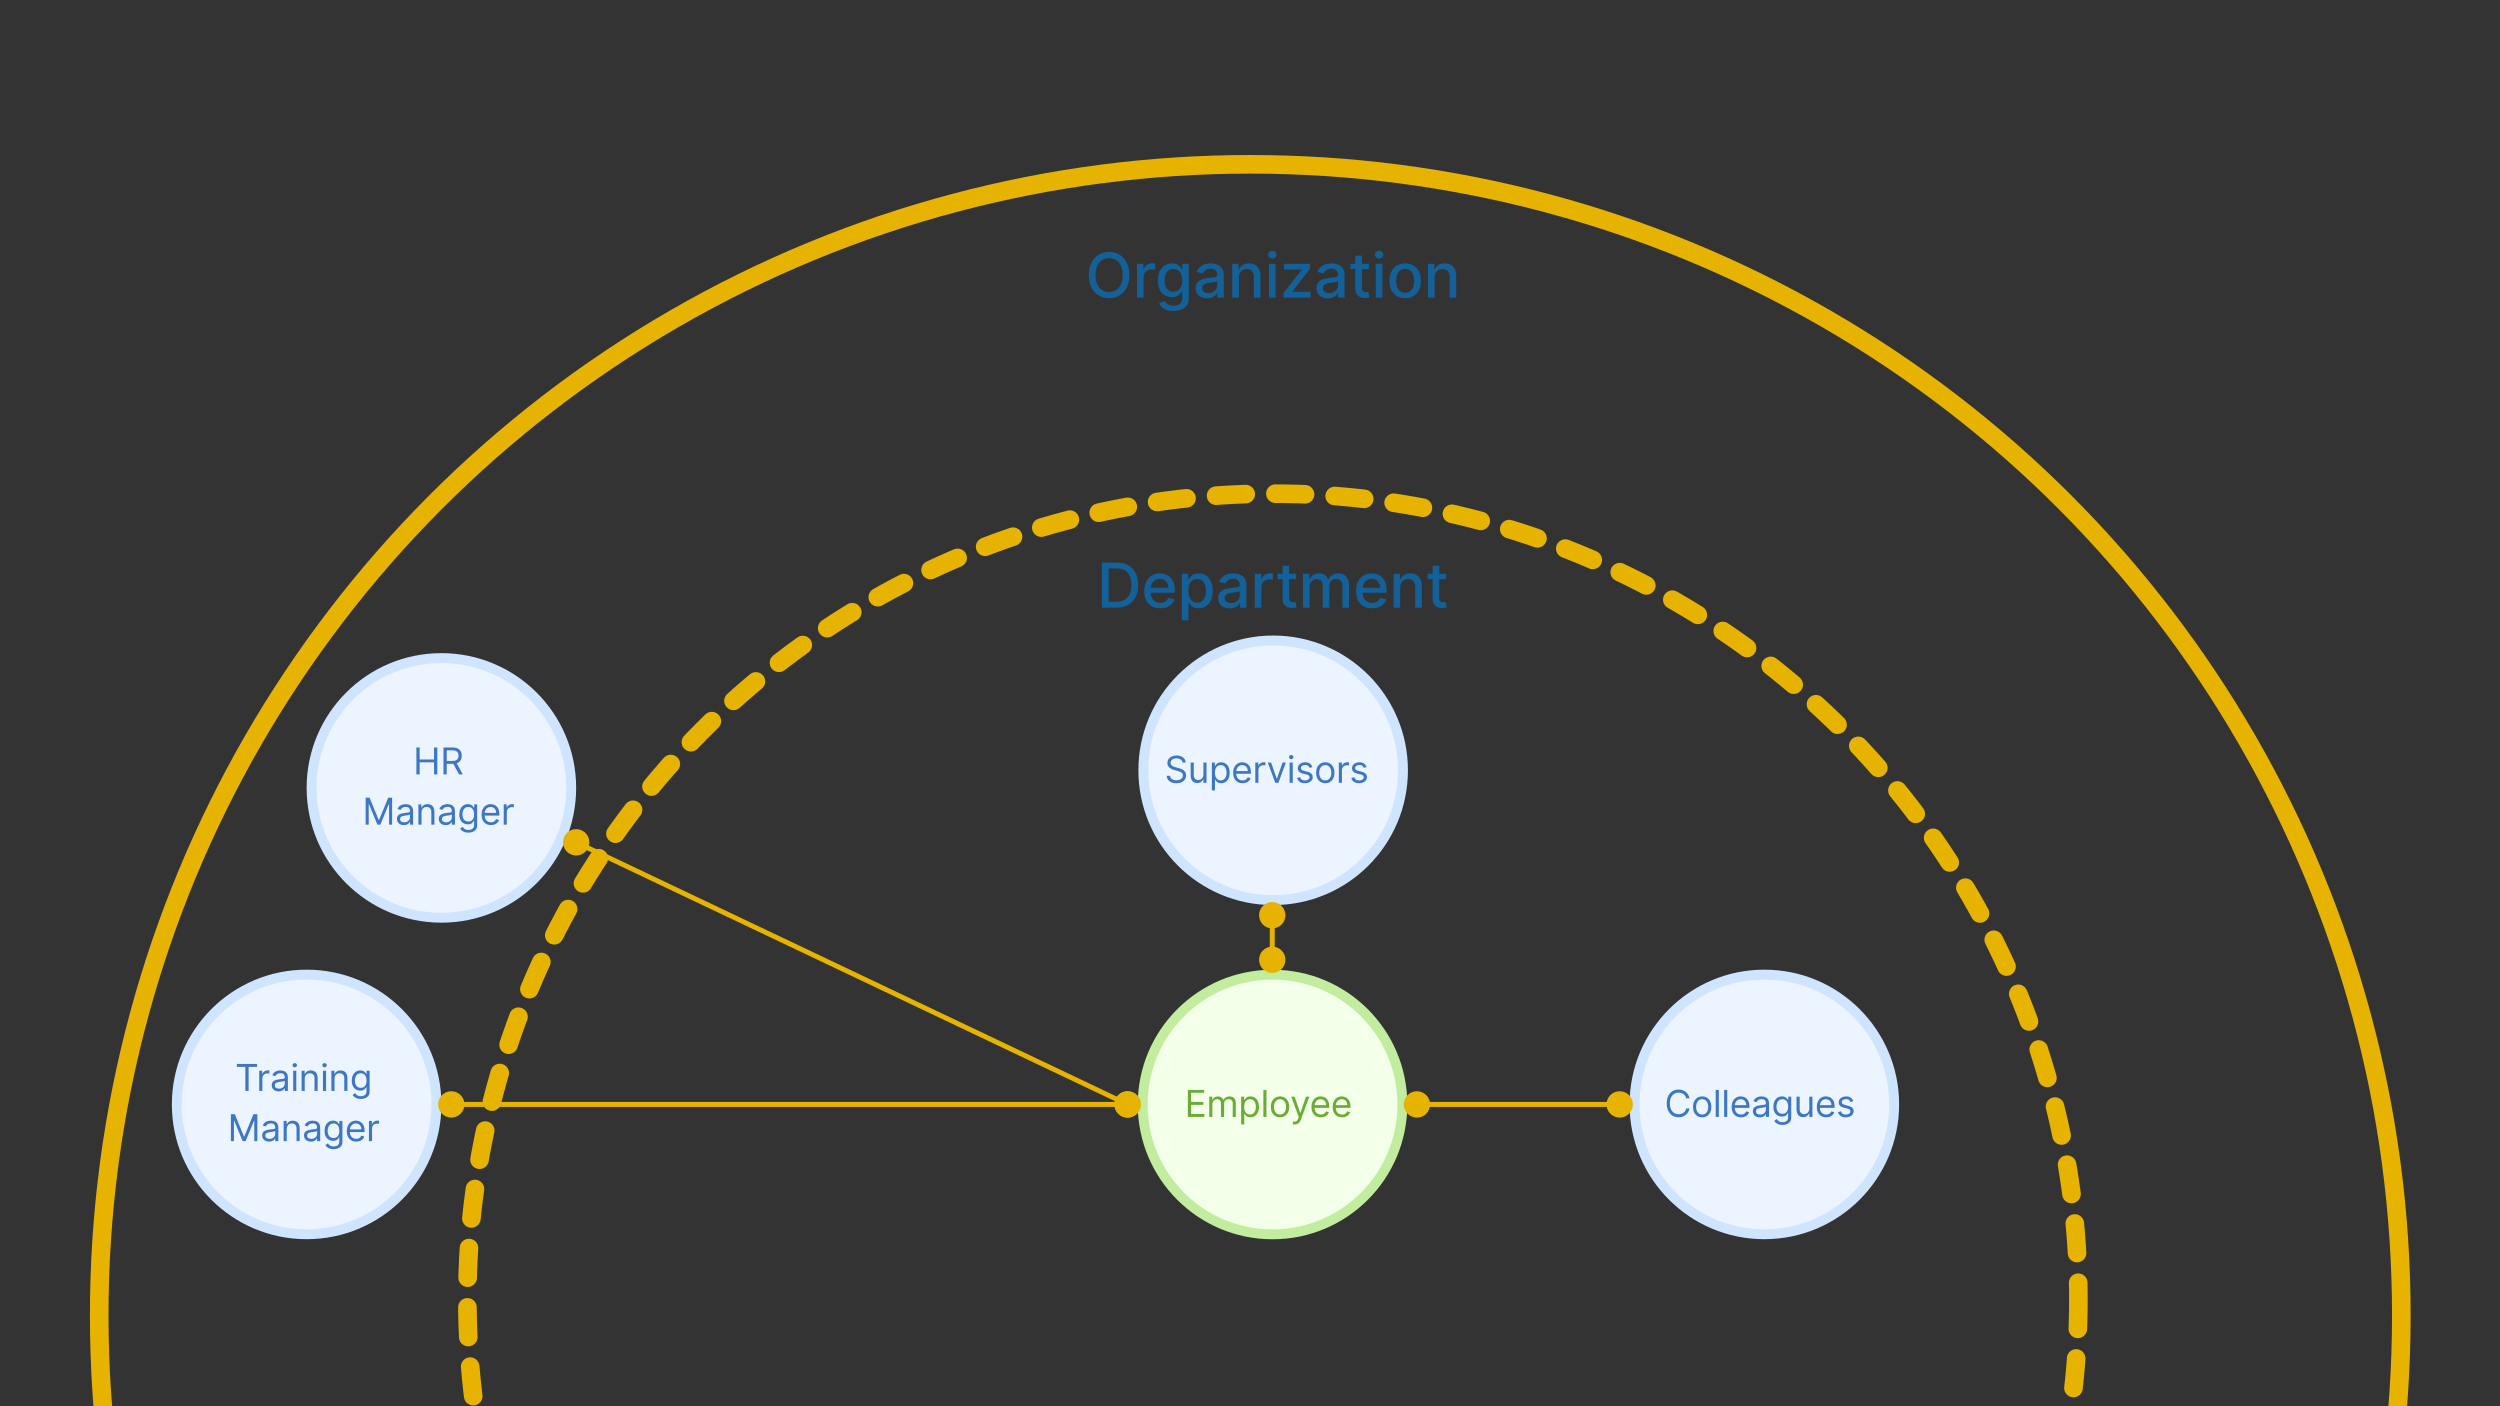 <svg width="4032" height="2268" viewBox="0 0 4032 2268" fill="none" xmlns="http://www.w3.org/2000/svg">
<rect x="0" y="0" width="4032" height="2268" fill="#333333" stroke="none"/>
<g clip-path="url(#clip0_9_114)">
<g clip-path="url(#clip1_9_114)">
<circle cx="2016.43" cy="2121.43" r="1856.43" stroke="#E5B300" stroke-width="30"/>
<circle cx="2052.89" cy="2095.28" r="1299.13" stroke="#E5B300" stroke-width="30" stroke-linecap="round" stroke-dasharray="47.86 47.86"/>
<path d="M1821.49 443.636C1821.49 451.402 1820.07 458.078 1817.23 463.665C1814.39 469.228 1810.5 473.513 1805.55 476.52C1800.63 479.503 1795.03 480.994 1788.75 480.994C1782.46 480.994 1776.83 479.503 1771.89 476.52C1766.96 473.513 1763.08 469.216 1760.24 463.629C1757.4 458.042 1755.98 451.378 1755.98 443.636C1755.98 435.871 1757.4 429.207 1760.24 423.643C1763.08 418.056 1766.96 413.771 1771.89 410.788C1776.83 407.782 1782.46 406.278 1788.75 406.278C1795.03 406.278 1800.63 407.782 1805.55 410.788C1810.5 413.771 1814.39 418.056 1817.23 423.643C1820.07 429.207 1821.49 435.871 1821.49 443.636ZM1810.63 443.636C1810.63 437.718 1809.67 432.734 1807.75 428.686C1805.86 424.614 1803.25 421.536 1799.94 419.453C1796.65 417.346 1792.92 416.293 1788.75 416.293C1784.56 416.293 1780.82 417.346 1777.53 419.453C1774.24 421.536 1771.64 424.614 1769.72 428.686C1767.83 432.734 1766.88 437.718 1766.88 443.636C1766.88 449.555 1767.83 454.55 1769.72 458.622C1771.64 462.67 1774.24 465.748 1777.53 467.855C1780.82 469.938 1784.56 470.98 1788.75 470.98C1792.92 470.98 1796.65 469.938 1799.94 467.855C1803.25 465.748 1805.86 462.67 1807.75 458.622C1809.67 454.55 1810.63 449.555 1810.63 443.636ZM1833.82 480V425.455H1844.09V434.119H1844.65C1845.65 431.184 1847.4 428.875 1849.91 427.195C1852.44 425.49 1855.31 424.638 1858.5 424.638C1859.17 424.638 1859.95 424.661 1860.85 424.709C1861.77 424.756 1862.49 424.815 1863.01 424.886V435.043C1862.59 434.924 1861.83 434.794 1860.74 434.652C1859.65 434.486 1858.56 434.403 1857.47 434.403C1854.96 434.403 1852.73 434.936 1850.76 436.001C1848.82 437.043 1847.28 438.499 1846.15 440.369C1845.01 442.216 1844.44 444.323 1844.44 446.69V480H1833.82ZM1892.62 501.591C1888.29 501.591 1884.56 501.023 1881.43 499.886C1878.33 498.75 1875.8 497.247 1873.83 495.376C1871.87 493.506 1870.4 491.458 1869.43 489.233L1878.56 485.469C1879.2 486.51 1880.05 487.611 1881.11 488.771C1882.2 489.955 1883.67 490.961 1885.52 491.79C1887.39 492.618 1889.79 493.033 1892.72 493.033C1896.75 493.033 1900.08 492.05 1902.7 490.085C1905.33 488.144 1906.65 485.043 1906.65 480.781V470.057H1905.97C1905.33 471.217 1904.41 472.507 1903.2 473.928C1902.02 475.348 1900.38 476.579 1898.3 477.621C1896.22 478.662 1893.51 479.183 1890.17 479.183C1885.86 479.183 1881.98 478.177 1878.52 476.165C1875.09 474.129 1872.37 471.134 1870.35 467.18C1868.36 463.203 1867.37 458.314 1867.37 452.514C1867.37 446.714 1868.35 441.742 1870.32 437.599C1872.31 433.456 1875.03 430.284 1878.48 428.082C1881.94 425.857 1885.86 424.744 1890.24 424.744C1893.62 424.744 1896.36 425.312 1898.44 426.449C1900.53 427.562 1902.15 428.864 1903.31 430.355C1904.49 431.847 1905.4 433.161 1906.04 434.297H1906.82V425.455H1917.23V481.207C1917.23 485.895 1916.14 489.742 1913.96 492.749C1911.78 495.755 1908.84 497.981 1905.12 499.425C1901.43 500.869 1897.26 501.591 1892.62 501.591ZM1892.51 470.376C1895.57 470.376 1898.15 469.666 1900.25 468.246C1902.38 466.802 1903.99 464.742 1905.08 462.067C1906.2 459.368 1906.75 456.136 1906.75 452.372C1906.75 448.703 1906.21 445.471 1905.12 442.678C1904.03 439.884 1902.43 437.706 1900.32 436.143C1898.22 434.557 1895.61 433.764 1892.51 433.764C1889.32 433.764 1886.65 434.593 1884.52 436.25C1882.39 437.884 1880.78 440.109 1879.69 442.926C1878.63 445.743 1878.09 448.892 1878.09 452.372C1878.09 455.947 1878.64 459.084 1879.73 461.783C1880.82 464.482 1882.43 466.589 1884.56 468.104C1886.71 469.619 1889.36 470.376 1892.51 470.376ZM1946.84 481.207C1943.39 481.207 1940.26 480.568 1937.47 479.29C1934.67 477.988 1932.46 476.106 1930.83 473.643C1929.22 471.181 1928.41 468.163 1928.41 464.588C1928.41 461.51 1929 458.977 1930.19 456.989C1931.37 455 1932.97 453.426 1934.98 452.266C1936.99 451.106 1939.24 450.23 1941.73 449.638C1944.21 449.046 1946.75 448.596 1949.33 448.288C1952.59 447.91 1955.25 447.602 1957.28 447.365C1959.32 447.105 1960.8 446.69 1961.72 446.122C1962.64 445.554 1963.11 444.631 1963.11 443.352V443.104C1963.11 440.002 1962.23 437.599 1960.48 435.895C1958.75 434.19 1956.17 433.338 1952.74 433.338C1949.16 433.338 1946.34 434.131 1944.28 435.717C1942.25 437.28 1940.84 439.02 1940.06 440.938L1930.08 438.665C1931.26 435.35 1932.99 432.675 1935.26 430.639C1937.56 428.58 1940.2 427.088 1943.18 426.165C1946.17 425.218 1949.3 424.744 1952.59 424.744C1954.77 424.744 1957.08 425.005 1959.52 425.526C1961.98 426.023 1964.28 426.946 1966.41 428.295C1968.56 429.645 1970.33 431.574 1971.7 434.084C1973.07 436.57 1973.76 439.801 1973.76 443.778V480H1963.39V472.543H1962.96C1962.28 473.916 1961.25 475.265 1959.87 476.591C1958.5 477.917 1956.74 479.018 1954.58 479.893C1952.43 480.769 1949.85 481.207 1946.84 481.207ZM1949.15 472.685C1952.09 472.685 1954.59 472.105 1956.68 470.945C1958.79 469.785 1960.38 468.269 1961.47 466.399C1962.58 464.505 1963.14 462.481 1963.14 460.327V453.295C1962.76 453.674 1962.03 454.029 1960.94 454.361C1959.87 454.669 1958.65 454.941 1957.28 455.178C1955.91 455.391 1954.57 455.592 1953.27 455.781C1951.97 455.947 1950.88 456.089 1950 456.207C1947.94 456.468 1946.06 456.906 1944.36 457.521C1942.67 458.137 1941.33 459.025 1940.31 460.185C1939.31 461.321 1938.82 462.836 1938.82 464.73C1938.82 467.358 1939.79 469.347 1941.73 470.696C1943.67 472.022 1946.14 472.685 1949.15 472.685ZM1998.02 447.614V480H1987.4V425.455H1997.59V434.332H1998.27C1999.52 431.444 2001.49 429.124 2004.16 427.372C2006.86 425.62 2010.26 424.744 2014.35 424.744C2018.07 424.744 2021.33 425.526 2024.12 427.088C2026.91 428.627 2029.08 430.923 2030.62 433.977C2032.16 437.031 2032.93 440.807 2032.93 445.305V480H2022.31V446.584C2022.31 442.63 2021.28 439.541 2019.22 437.315C2017.16 435.066 2014.33 433.942 2010.73 433.942C2008.27 433.942 2006.08 434.474 2004.16 435.54C2002.27 436.605 2000.77 438.168 1999.65 440.227C1998.56 442.263 1998.02 444.725 1998.02 447.614ZM2046.67 480V425.455H2057.28V480H2046.67ZM2052.03 417.038C2050.18 417.038 2048.6 416.423 2047.27 415.192C2045.97 413.937 2045.32 412.446 2045.32 410.717C2045.32 408.965 2045.97 407.474 2047.27 406.243C2048.6 404.988 2050.18 404.361 2052.03 404.361C2053.88 404.361 2055.45 404.988 2056.75 406.243C2058.08 407.474 2058.74 408.965 2058.74 410.717C2058.74 412.446 2058.08 413.937 2056.75 415.192C2055.45 416.423 2053.88 417.038 2052.03 417.038ZM2069.93 480V472.72L2099.48 435.185V434.688H2070.89V425.455H2112.72V433.196L2084.32 470.27V470.767H2113.72V480H2069.93ZM2141.62 481.207C2138.16 481.207 2135.04 480.568 2132.24 479.29C2129.45 477.988 2127.24 476.106 2125.6 473.643C2123.99 471.181 2123.19 468.163 2123.19 464.588C2123.19 461.51 2123.78 458.977 2124.96 456.989C2126.15 455 2127.75 453.426 2129.76 452.266C2131.77 451.106 2134.02 450.23 2136.51 449.638C2138.99 449.046 2141.52 448.596 2144.1 448.288C2147.37 447.91 2150.02 447.602 2152.06 447.365C2154.1 447.105 2155.57 446.69 2156.5 446.122C2157.42 445.554 2157.88 444.631 2157.88 443.352V443.104C2157.88 440.002 2157.01 437.599 2155.26 435.895C2153.53 434.19 2150.95 433.338 2147.51 433.338C2143.94 433.338 2141.12 434.131 2139.06 435.717C2137.03 437.28 2135.62 439.02 2134.84 440.938L2124.86 438.665C2126.04 435.35 2127.77 432.675 2130.04 430.639C2132.34 428.58 2134.98 427.088 2137.96 426.165C2140.94 425.218 2144.08 424.744 2147.37 424.744C2149.55 424.744 2151.86 425.005 2154.3 425.526C2156.76 426.023 2159.05 426.946 2161.19 428.295C2163.34 429.645 2165.1 431.574 2166.48 434.084C2167.85 436.57 2168.54 439.801 2168.54 443.778V480H2158.17V472.543H2157.74C2157.05 473.916 2156.02 475.265 2154.65 476.591C2153.28 477.917 2151.51 479.018 2149.36 479.893C2147.21 480.769 2144.63 481.207 2141.62 481.207ZM2143.93 472.685C2146.86 472.685 2149.37 472.105 2151.46 470.945C2153.56 469.785 2155.16 468.269 2156.25 466.399C2157.36 464.505 2157.92 462.481 2157.92 460.327V453.295C2157.54 453.674 2156.81 454.029 2155.72 454.361C2154.65 454.669 2153.43 454.941 2152.06 455.178C2150.69 455.391 2149.35 455.592 2148.05 455.781C2146.74 455.947 2145.66 456.089 2144.78 456.207C2142.72 456.468 2140.84 456.906 2139.13 457.521C2137.45 458.137 2136.1 459.025 2135.08 460.185C2134.09 461.321 2133.59 462.836 2133.59 464.73C2133.59 467.358 2134.56 469.347 2136.51 470.696C2138.45 472.022 2140.92 472.685 2143.93 472.685ZM2207.64 425.455V433.977H2177.85V425.455H2207.64ZM2185.84 412.386H2196.45V463.984C2196.45 466.044 2196.76 467.595 2197.38 468.636C2197.99 469.654 2198.79 470.353 2199.76 470.732C2200.75 471.087 2201.83 471.264 2202.99 471.264C2203.84 471.264 2204.59 471.205 2205.23 471.087C2205.86 470.968 2206.36 470.874 2206.72 470.803L2208.63 479.574C2208.02 479.811 2207.14 480.047 2206.01 480.284C2204.87 480.545 2203.45 480.687 2201.75 480.71C2198.95 480.758 2196.35 480.26 2193.93 479.219C2191.52 478.177 2189.57 476.567 2188.07 474.389C2186.58 472.211 2185.84 469.477 2185.84 466.186V412.386ZM2218.89 480V425.455H2229.5V480H2218.89ZM2224.25 417.038C2222.4 417.038 2220.82 416.423 2219.49 415.192C2218.19 413.937 2217.54 412.446 2217.54 410.717C2217.54 408.965 2218.19 407.474 2219.49 406.243C2220.82 404.988 2222.4 404.361 2224.25 404.361C2226.09 404.361 2227.67 404.988 2228.97 406.243C2230.3 407.474 2230.96 408.965 2230.96 410.717C2230.96 412.446 2230.3 413.937 2228.97 415.192C2227.67 416.423 2226.09 417.038 2224.25 417.038ZM2266.26 481.101C2261.15 481.101 2256.69 479.929 2252.88 477.585C2249.06 475.241 2246.11 471.963 2244 467.749C2241.89 463.535 2240.84 458.61 2240.84 452.976C2240.84 447.318 2241.89 442.37 2244 438.132C2246.11 433.894 2249.06 430.604 2252.88 428.26C2256.69 425.916 2261.15 424.744 2266.26 424.744C2271.38 424.744 2275.84 425.916 2279.65 428.26C2283.46 430.604 2286.42 433.894 2288.53 438.132C2290.64 442.37 2291.69 447.318 2291.69 452.976C2291.69 458.61 2290.64 463.535 2288.53 467.749C2286.42 471.963 2283.46 475.241 2279.65 477.585C2275.84 479.929 2271.38 481.101 2266.26 481.101ZM2266.3 472.188C2269.61 472.188 2272.36 471.312 2274.54 469.56C2276.72 467.808 2278.33 465.476 2279.37 462.564C2280.43 459.652 2280.97 456.444 2280.97 452.94C2280.97 449.46 2280.43 446.264 2279.37 443.352C2278.33 440.417 2276.72 438.061 2274.54 436.286C2272.36 434.51 2269.61 433.622 2266.3 433.622C2262.96 433.622 2260.19 434.51 2257.99 436.286C2255.81 438.061 2254.19 440.417 2253.12 443.352C2252.08 446.264 2251.56 449.46 2251.56 452.94C2251.56 456.444 2252.08 459.652 2253.12 462.564C2254.19 465.476 2255.81 467.808 2257.99 469.56C2260.19 471.312 2262.96 472.188 2266.3 472.188ZM2313.66 447.614V480H2303.04V425.455H2313.23V434.332H2313.91C2315.16 431.444 2317.13 429.124 2319.8 427.372C2322.5 425.62 2325.9 424.744 2330 424.744C2333.71 424.744 2336.97 425.526 2339.76 427.088C2342.55 428.627 2344.72 430.923 2346.26 433.977C2347.8 437.031 2348.57 440.807 2348.57 445.305V480H2337.95V446.584C2337.95 442.63 2336.92 439.541 2334.86 437.315C2332.8 435.066 2329.97 433.942 2326.37 433.942C2323.91 433.942 2321.72 434.474 2319.8 435.54C2317.91 436.605 2316.41 438.168 2315.29 440.227C2314.2 442.263 2313.66 444.725 2313.66 447.614Z" fill="#146199"/>
<path d="M1800.6 980H1777.06V907.273H1801.35C1808.47 907.273 1814.59 908.729 1819.71 911.641C1824.82 914.529 1828.74 918.684 1831.46 924.105C1834.21 929.503 1835.58 935.978 1835.58 943.53C1835.58 951.106 1834.2 957.616 1831.43 963.061C1828.68 968.506 1824.7 972.696 1819.49 975.632C1814.29 978.544 1807.99 980 1800.6 980ZM1788.03 970.412H1800C1805.54 970.412 1810.14 969.37 1813.81 967.287C1817.48 965.18 1820.23 962.138 1822.05 958.161C1823.87 954.16 1824.79 949.283 1824.79 943.53C1824.79 937.824 1823.87 932.983 1822.05 929.006C1820.25 925.028 1817.57 922.01 1813.99 919.95C1810.42 917.891 1805.98 916.861 1800.67 916.861H1788.03V970.412ZM1871.38 981.101C1866.01 981.101 1861.38 979.953 1857.5 977.656C1853.64 975.336 1850.66 972.081 1848.55 967.891C1846.47 963.677 1845.42 958.741 1845.42 953.082C1845.42 947.495 1846.47 942.571 1848.55 938.31C1850.66 934.048 1853.59 930.722 1857.36 928.331C1861.14 925.94 1865.57 924.744 1870.64 924.744C1873.71 924.744 1876.7 925.253 1879.59 926.271C1882.47 927.289 1885.07 928.887 1887.36 931.065C1889.66 933.243 1891.47 936.072 1892.8 939.553C1894.12 943.009 1894.78 947.211 1894.78 952.159V955.923H1851.43V947.969H1884.38C1884.38 945.175 1883.81 942.701 1882.68 940.547C1881.54 938.369 1879.94 936.652 1877.88 935.398C1875.85 934.143 1873.45 933.516 1870.71 933.516C1867.72 933.516 1865.12 934.25 1862.9 935.717C1860.69 937.161 1858.99 939.055 1857.78 941.399C1856.6 943.719 1856.01 946.241 1856.01 948.963V955.178C1856.01 958.823 1856.65 961.925 1857.92 964.482C1859.23 967.038 1861.04 968.991 1863.36 970.341C1865.68 971.667 1868.39 972.33 1871.49 972.33C1873.5 972.33 1875.34 972.045 1876.99 971.477C1878.65 970.885 1880.08 970.009 1881.29 968.849C1882.5 967.689 1883.42 966.257 1884.06 964.553L1894.11 966.364C1893.3 969.323 1891.86 971.915 1889.78 974.141C1887.72 976.342 1885.13 978.059 1882 979.29C1878.9 980.497 1875.36 981.101 1871.38 981.101ZM1906.07 1000.45V925.455H1916.43V934.297H1917.32C1917.94 933.161 1918.83 931.847 1919.99 930.355C1921.15 928.864 1922.76 927.562 1924.82 926.449C1926.88 925.312 1929.6 924.744 1932.98 924.744C1937.39 924.744 1941.32 925.857 1944.77 928.082C1948.23 930.308 1950.94 933.516 1952.91 937.706C1954.89 941.896 1955.89 946.939 1955.89 952.834C1955.89 958.729 1954.91 963.783 1952.94 967.997C1950.98 972.187 1948.28 975.419 1944.84 977.692C1941.41 979.941 1937.49 981.065 1933.09 981.065C1929.78 981.065 1927.06 980.509 1924.96 979.396C1922.87 978.284 1921.24 976.982 1920.06 975.49C1918.87 973.999 1917.96 972.673 1917.32 971.513H1916.68V1000.45H1906.07ZM1916.47 952.727C1916.47 956.562 1917.03 959.924 1918.14 962.812C1919.25 965.701 1920.86 967.962 1922.97 969.595C1925.08 971.205 1927.66 972.01 1930.71 972.01C1933.88 972.01 1936.53 971.17 1938.66 969.489C1940.8 967.784 1942.41 965.476 1943.49 962.564C1944.61 959.652 1945.16 956.373 1945.16 952.727C1945.16 949.129 1944.62 945.897 1943.53 943.033C1942.46 940.168 1940.85 937.907 1938.7 936.25C1936.57 934.593 1933.91 933.764 1930.71 933.764C1927.63 933.764 1925.03 934.557 1922.9 936.143C1920.79 937.73 1919.19 939.943 1918.1 942.784C1917.01 945.625 1916.47 948.939 1916.47 952.727ZM1983.16 981.207C1979.7 981.207 1976.58 980.568 1973.78 979.29C1970.99 977.988 1968.78 976.106 1967.14 973.643C1965.53 971.181 1964.73 968.163 1964.73 964.588C1964.73 961.51 1965.32 958.977 1966.5 956.989C1967.69 955 1969.28 953.426 1971.3 952.266C1973.31 951.106 1975.56 950.23 1978.04 949.638C1980.53 949.046 1983.06 948.596 1985.64 948.288C1988.91 947.91 1991.56 947.602 1993.6 947.365C1995.63 947.105 1997.11 946.69 1998.04 946.122C1998.96 945.554 1999.42 944.631 1999.42 943.352V943.104C1999.42 940.002 1998.55 937.599 1996.79 935.895C1995.07 934.19 1992.49 933.338 1989.05 933.338C1985.48 933.338 1982.66 934.131 1980.6 935.717C1978.57 937.28 1977.16 939.02 1976.38 940.938L1966.4 938.665C1967.58 935.35 1969.31 932.675 1971.58 930.639C1973.88 928.58 1976.52 927.088 1979.5 926.165C1982.48 925.218 1985.62 924.744 1988.91 924.744C1991.09 924.744 1993.4 925.005 1995.84 925.526C1998.3 926.023 2000.59 926.946 2002.72 928.295C2004.88 929.645 2006.64 931.574 2008.02 934.084C2009.39 936.57 2010.08 939.801 2010.08 943.778V980H1999.71V972.543H1999.28C1998.59 973.916 1997.56 975.265 1996.19 976.591C1994.82 977.917 1993.05 979.018 1990.9 979.893C1988.74 980.769 1986.16 981.207 1983.16 981.207ZM1985.47 972.685C1988.4 972.685 1990.91 972.105 1992.99 970.945C1995.1 969.785 1996.7 968.269 1997.79 966.399C1998.9 964.505 1999.46 962.481 1999.46 960.327V953.295C1999.08 953.674 1998.34 954.029 1997.26 954.361C1996.19 954.669 1994.97 954.941 1993.6 955.178C1992.23 955.391 1990.89 955.592 1989.59 955.781C1988.28 955.947 1987.19 956.089 1986.32 956.207C1984.26 956.468 1982.38 956.906 1980.67 957.521C1978.99 958.137 1977.64 959.025 1976.62 960.185C1975.63 961.321 1975.13 962.836 1975.13 964.73C1975.13 967.358 1976.1 969.347 1978.04 970.696C1979.99 972.022 1982.46 972.685 1985.47 972.685ZM2023.72 980V925.455H2033.98V934.119H2034.55C2035.54 931.184 2037.3 928.875 2039.8 927.195C2042.34 925.49 2045.2 924.638 2048.4 924.638C2049.06 924.638 2049.84 924.661 2050.74 924.709C2051.67 924.756 2052.39 924.815 2052.91 924.886V935.043C2052.48 934.924 2051.72 934.794 2050.64 934.652C2049.55 934.486 2048.46 934.403 2047.37 934.403C2044.86 934.403 2042.62 934.936 2040.66 936.001C2038.72 937.043 2037.18 938.499 2036.04 940.369C2034.9 942.216 2034.34 944.323 2034.34 946.69V980H2023.72ZM2090.28 925.455V933.977H2060.49V925.455H2090.28ZM2068.48 912.386H2079.09V963.984C2079.09 966.044 2079.4 967.595 2080.02 968.636C2080.63 969.654 2081.43 970.353 2082.4 970.732C2083.39 971.087 2084.47 971.264 2085.63 971.264C2086.48 971.264 2087.23 971.205 2087.87 971.087C2088.51 970.968 2089 970.874 2089.36 970.803L2091.28 979.574C2090.66 979.811 2089.78 980.047 2088.65 980.284C2087.51 980.545 2086.09 980.687 2084.39 980.71C2081.59 980.758 2078.99 980.26 2076.57 979.219C2074.16 978.177 2072.21 976.567 2070.71 974.389C2069.22 972.211 2068.48 969.477 2068.48 966.186V912.386ZM2101.53 980V925.455H2111.72V934.332H2112.39C2113.53 931.326 2115.39 928.982 2117.97 927.301C2120.55 925.597 2123.64 924.744 2127.24 924.744C2130.88 924.744 2133.94 925.597 2136.4 927.301C2138.88 929.006 2140.72 931.349 2141.9 934.332H2142.47C2143.77 931.42 2145.84 929.1 2148.69 927.372C2151.53 925.62 2154.91 924.744 2158.84 924.744C2163.79 924.744 2167.83 926.295 2170.95 929.396C2174.1 932.498 2175.67 937.173 2175.67 943.423V980H2165.06V944.418C2165.06 940.724 2164.05 938.049 2162.04 936.392C2160.03 934.735 2157.62 933.906 2154.83 933.906C2151.37 933.906 2148.69 934.972 2146.77 937.102C2144.85 939.209 2143.89 941.92 2143.89 945.234V980H2133.31V943.743C2133.31 940.784 2132.39 938.404 2130.54 936.605C2128.69 934.806 2126.29 933.906 2123.33 933.906C2121.32 933.906 2119.46 934.439 2117.76 935.504C2116.07 936.546 2114.71 938.002 2113.67 939.872C2112.65 941.742 2112.14 943.909 2112.14 946.371V980H2101.53ZM2212.91 981.101C2207.54 981.101 2202.91 979.953 2199.03 977.656C2195.17 975.336 2192.19 972.081 2190.08 967.891C2188 963.677 2186.96 958.741 2186.96 953.082C2186.96 947.495 2188 942.571 2190.08 938.31C2192.19 934.048 2195.12 930.722 2198.89 928.331C2202.67 925.94 2207.1 924.744 2212.17 924.744C2215.25 924.744 2218.23 925.253 2221.12 926.271C2224.01 927.289 2226.6 928.887 2228.89 931.065C2231.19 933.243 2233 936.072 2234.33 939.553C2235.65 943.009 2236.32 947.211 2236.32 952.159V955.923H2192.96V947.969H2225.91C2225.91 945.175 2225.34 942.701 2224.21 940.547C2223.07 938.369 2221.47 936.652 2219.41 935.398C2217.38 934.143 2214.99 933.516 2212.24 933.516C2209.26 933.516 2206.65 934.25 2204.43 935.717C2202.22 937.161 2200.52 939.055 2199.31 941.399C2198.13 943.719 2197.54 946.241 2197.54 948.963V955.178C2197.54 958.823 2198.18 961.925 2199.46 964.482C2200.76 967.038 2202.57 968.991 2204.89 970.341C2207.21 971.667 2209.92 972.33 2213.02 972.33C2215.03 972.33 2216.87 972.045 2218.52 971.477C2220.18 970.885 2221.61 970.009 2222.82 968.849C2224.03 967.689 2224.95 966.257 2225.59 964.553L2235.64 966.364C2234.84 969.323 2233.39 971.915 2231.31 974.141C2229.25 976.342 2226.66 978.059 2223.53 979.29C2220.43 980.497 2216.89 981.101 2212.91 981.101ZM2258.21 947.614V980H2247.6V925.455H2257.79V934.332H2258.46C2259.72 931.444 2261.68 929.124 2264.36 927.372C2267.06 925.62 2270.45 924.744 2274.55 924.744C2278.27 924.744 2281.52 925.526 2284.32 927.088C2287.11 928.627 2289.28 930.923 2290.81 933.977C2292.35 937.031 2293.12 940.807 2293.12 945.305V980H2282.5V946.584C2282.5 942.63 2281.47 939.541 2279.41 937.315C2277.36 935.066 2274.53 933.942 2270.93 933.942C2268.47 933.942 2266.28 934.474 2264.36 935.54C2262.46 936.605 2260.96 938.168 2259.85 940.227C2258.76 942.263 2258.21 944.725 2258.21 947.614ZM2332.32 925.455V933.977H2302.53V925.455H2332.32ZM2310.52 912.386H2321.14V963.984C2321.14 966.044 2321.45 967.595 2322.06 968.636C2322.68 969.654 2323.47 970.353 2324.44 970.732C2325.43 971.087 2326.51 971.264 2327.67 971.264C2328.52 971.264 2329.27 971.205 2329.91 971.087C2330.55 970.968 2331.05 970.874 2331.4 970.803L2333.32 979.574C2332.7 979.811 2331.83 980.047 2330.69 980.284C2329.55 980.545 2328.13 980.687 2326.43 980.71C2323.64 980.758 2321.03 980.26 2318.62 979.219C2316.2 978.177 2314.25 976.567 2312.76 974.389C2311.27 972.211 2310.52 969.477 2310.52 966.186V912.386Z" fill="#146199"/>
<circle cx="494.528" cy="1781.22" r="209.377" fill="#EBF4FF" stroke="#CFE4FE" stroke-width="15.953"/>
<path d="M381.994 1720.64V1715.96H414.625V1720.64H400.944V1759.47H395.675V1720.64H381.994ZM418.089 1759.47V1726.84H422.933V1731.77H423.273C423.867 1730.15 424.944 1728.84 426.502 1727.84C428.06 1726.83 429.816 1726.33 431.77 1726.33C432.138 1726.33 432.599 1726.34 433.151 1726.35C433.703 1726.36 434.121 1726.39 434.404 1726.41V1731.51C434.234 1731.47 433.845 1731.41 433.236 1731.32C432.641 1731.22 432.011 1731.17 431.345 1731.17C429.759 1731.17 428.343 1731.51 427.096 1732.17C425.864 1732.82 424.887 1733.73 424.165 1734.89C423.457 1736.04 423.103 1737.35 423.103 1738.82V1759.47H418.089ZM449.351 1760.23C447.283 1760.23 445.407 1759.84 443.722 1759.07C442.036 1758.27 440.698 1757.13 439.706 1755.64C438.715 1754.14 438.219 1752.33 438.219 1750.21C438.219 1748.34 438.588 1746.82 439.324 1745.66C440.061 1744.48 441.045 1743.56 442.277 1742.9C443.509 1742.23 444.869 1741.74 446.356 1741.41C447.857 1741.07 449.365 1740.8 450.881 1740.6C452.863 1740.35 454.471 1740.16 455.703 1740.03C456.949 1739.89 457.856 1739.66 458.422 1739.33C459.003 1739 459.293 1738.44 459.293 1737.63V1737.46C459.293 1735.36 458.719 1733.74 457.572 1732.57C456.439 1731.41 454.719 1730.83 452.41 1730.83C450.017 1730.83 448.14 1731.36 446.781 1732.4C445.421 1733.45 444.465 1734.57 443.913 1735.76L439.154 1734.06C440.004 1732.08 441.137 1730.53 442.553 1729.43C443.984 1728.31 445.541 1727.53 447.227 1727.09C448.926 1726.64 450.597 1726.41 452.24 1726.41C453.288 1726.41 454.492 1726.54 455.852 1726.8C457.225 1727.04 458.55 1727.54 459.824 1728.3C461.113 1729.07 462.182 1730.22 463.032 1731.77C463.882 1733.31 464.307 1735.38 464.307 1737.97V1759.47H459.293V1755.05H459.038C458.698 1755.76 458.132 1756.52 457.339 1757.32C456.546 1758.13 455.49 1758.82 454.173 1759.38C452.856 1759.95 451.249 1760.23 449.351 1760.23ZM450.116 1755.73C452.099 1755.73 453.77 1755.34 455.129 1754.56C456.503 1753.78 457.537 1752.78 458.231 1751.54C458.939 1750.31 459.293 1749.02 459.293 1747.66V1743.07C459.081 1743.32 458.613 1743.56 457.891 1743.77C457.183 1743.97 456.361 1744.15 455.427 1744.3C454.506 1744.44 453.607 1744.57 452.729 1744.68C451.865 1744.78 451.164 1744.87 450.626 1744.94C449.323 1745.11 448.105 1745.38 446.972 1745.77C445.853 1746.13 444.947 1746.69 444.253 1747.44C443.573 1748.18 443.233 1749.19 443.233 1750.46C443.233 1752.2 443.877 1753.52 445.166 1754.41C446.469 1755.29 448.119 1755.73 450.116 1755.73ZM472.859 1759.47V1726.84H477.873V1759.47H472.859ZM475.408 1721.4C474.431 1721.4 473.588 1721.07 472.88 1720.4C472.186 1719.74 471.839 1718.94 471.839 1718C471.839 1717.07 472.186 1716.27 472.88 1715.6C473.588 1714.94 474.431 1714.6 475.408 1714.6C476.385 1714.6 477.221 1714.94 477.915 1715.6C478.623 1716.27 478.977 1717.07 478.977 1718C478.977 1718.94 478.623 1719.74 477.915 1720.4C477.221 1721.07 476.385 1721.4 475.408 1721.4ZM491.47 1739.84V1759.47H486.457V1726.84H491.3V1731.94H491.725C492.49 1730.28 493.651 1728.95 495.209 1727.94C496.767 1726.92 498.778 1726.41 501.242 1726.41C503.452 1726.41 505.385 1726.87 507.042 1727.77C508.699 1728.67 509.988 1730.03 510.908 1731.85C511.829 1733.66 512.289 1735.96 512.289 1738.74V1759.47H507.276V1739.07C507.276 1736.51 506.61 1734.51 505.279 1733.08C503.947 1731.64 502.12 1730.92 499.798 1730.92C498.197 1730.92 496.767 1731.26 495.507 1731.96C494.26 1732.65 493.276 1733.66 492.554 1735C491.831 1736.33 491.47 1737.94 491.47 1739.84ZM520.852 1759.47V1726.84H525.866V1759.47H520.852ZM523.401 1721.4C522.424 1721.4 521.581 1721.07 520.873 1720.4C520.179 1719.74 519.832 1718.94 519.832 1718C519.832 1717.07 520.179 1716.27 520.873 1715.6C521.581 1714.94 522.424 1714.6 523.401 1714.6C524.379 1714.6 525.214 1714.94 525.908 1715.6C526.616 1716.27 526.97 1717.07 526.97 1718C526.97 1718.94 526.616 1719.74 525.908 1720.4C525.214 1721.07 524.379 1721.4 523.401 1721.4ZM539.463 1739.84V1759.47H534.45V1726.84H539.293V1731.94H539.718C540.483 1730.28 541.644 1728.95 543.202 1727.94C544.76 1726.92 546.771 1726.41 549.235 1726.41C551.445 1726.41 553.378 1726.87 555.035 1727.77C556.692 1728.67 557.981 1730.03 558.901 1731.85C559.822 1733.66 560.282 1735.96 560.282 1738.74V1759.47H555.269V1739.07C555.269 1736.51 554.603 1734.51 553.272 1733.08C551.94 1731.64 550.114 1730.92 547.791 1730.92C546.191 1730.92 544.76 1731.26 543.5 1731.96C542.253 1732.65 541.269 1733.66 540.547 1735C539.825 1736.33 539.463 1737.94 539.463 1739.84ZM582.016 1772.38C579.594 1772.38 577.513 1772.07 575.771 1771.45C574.029 1770.84 572.577 1770.03 571.416 1769.03C570.269 1768.04 569.355 1766.97 568.675 1765.84L572.669 1763.04C573.122 1763.63 573.696 1764.31 574.39 1765.08C575.084 1765.86 576.033 1766.53 577.236 1767.1C578.454 1767.68 580.048 1767.97 582.016 1767.97C584.65 1767.97 586.824 1767.33 588.538 1766.05C590.252 1764.78 591.109 1762.78 591.109 1760.06V1753.44H590.684C590.315 1754.03 589.791 1754.77 589.112 1755.64C588.446 1756.51 587.483 1757.28 586.222 1757.96C584.976 1758.63 583.291 1758.96 581.167 1758.96C578.532 1758.96 576.167 1758.34 574.071 1757.09C571.989 1755.84 570.339 1754.03 569.121 1751.65C567.918 1749.27 567.316 1746.38 567.316 1742.98C567.316 1739.64 567.903 1736.73 569.079 1734.25C570.254 1731.76 571.89 1729.83 573.986 1728.47C576.082 1727.1 578.504 1726.41 581.251 1726.41C583.376 1726.41 585.061 1726.77 586.307 1727.48C587.568 1728.17 588.531 1728.96 589.197 1729.86C589.876 1730.73 590.4 1731.46 590.769 1732.02H591.278V1726.84H596.122V1760.4C596.122 1763.21 595.485 1765.49 594.21 1767.24C592.95 1769.01 591.25 1770.31 589.112 1771.13C586.987 1771.97 584.622 1772.38 582.016 1772.38ZM581.846 1754.46C583.857 1754.46 585.557 1753.99 586.945 1753.07C588.333 1752.15 589.388 1750.83 590.11 1749.1C590.832 1747.37 591.193 1745.31 591.193 1742.9C591.193 1740.55 590.839 1738.47 590.131 1736.67C589.423 1734.88 588.375 1733.47 586.987 1732.45C585.599 1731.43 583.886 1730.92 581.846 1730.92C579.722 1730.92 577.952 1731.46 576.535 1732.53C575.133 1733.61 574.078 1735.05 573.37 1736.87C572.676 1738.68 572.329 1740.69 572.329 1742.9C572.329 1745.16 572.683 1747.17 573.391 1748.91C574.114 1750.64 575.176 1752 576.578 1752.99C577.994 1753.97 579.75 1754.46 581.846 1754.46ZM372.391 1796.96H378.679L393.464 1833.08H393.974L408.76 1796.96H415.048V1840.47H410.119V1807.41H409.694L396.098 1840.47H391.34L377.744 1807.41H377.319V1840.47H372.391V1796.96ZM433.935 1841.23C431.868 1841.23 429.991 1840.84 428.306 1840.07C426.62 1839.27 425.282 1838.13 424.291 1836.64C423.299 1835.14 422.804 1833.33 422.804 1831.21C422.804 1829.34 423.172 1827.82 423.908 1826.66C424.645 1825.48 425.629 1824.56 426.861 1823.9C428.093 1823.23 429.453 1822.74 430.94 1822.41C432.441 1822.07 433.949 1821.8 435.465 1821.6C437.448 1821.35 439.055 1821.16 440.287 1821.03C441.533 1820.89 442.44 1820.66 443.006 1820.33C443.587 1820 443.877 1819.44 443.877 1818.63V1818.46C443.877 1816.36 443.304 1814.74 442.157 1813.57C441.024 1812.41 439.303 1811.83 436.994 1811.83C434.601 1811.83 432.724 1812.36 431.365 1813.4C430.005 1814.45 429.049 1815.57 428.497 1816.76L423.738 1815.06C424.588 1813.08 425.721 1811.53 427.137 1810.43C428.568 1809.31 430.126 1808.53 431.811 1808.09C433.51 1807.64 435.182 1807.41 436.824 1807.41C437.872 1807.41 439.076 1807.54 440.436 1807.8C441.81 1808.04 443.134 1808.54 444.408 1809.3C445.697 1810.07 446.766 1811.22 447.616 1812.77C448.466 1814.31 448.891 1816.38 448.891 1818.97V1840.47H443.877V1836.05H443.622C443.282 1836.76 442.716 1837.52 441.923 1838.32C441.13 1839.13 440.075 1839.82 438.758 1840.38C437.44 1840.95 435.833 1841.23 433.935 1841.23ZM434.7 1836.73C436.683 1836.73 438.354 1836.34 439.713 1835.56C441.087 1834.78 442.121 1833.78 442.815 1832.54C443.523 1831.31 443.877 1830.02 443.877 1828.66V1824.07C443.665 1824.32 443.197 1824.56 442.475 1824.77C441.767 1824.97 440.946 1825.15 440.011 1825.3C439.09 1825.44 438.191 1825.57 437.313 1825.68C436.449 1825.78 435.748 1825.87 435.21 1825.94C433.907 1826.11 432.689 1826.38 431.556 1826.77C430.437 1827.13 429.531 1827.69 428.837 1828.44C428.157 1829.18 427.817 1830.19 427.817 1831.46C427.817 1833.2 428.461 1834.52 429.75 1835.41C431.053 1836.29 432.703 1836.73 434.7 1836.73ZM462.457 1820.84V1840.47H457.443V1807.84H462.287V1812.94H462.712C463.476 1811.28 464.638 1809.95 466.196 1808.94C467.753 1807.92 469.764 1807.41 472.229 1807.41C474.438 1807.41 476.371 1807.87 478.028 1808.77C479.685 1809.67 480.974 1811.03 481.895 1812.85C482.815 1814.66 483.275 1816.96 483.275 1819.74V1840.47H478.262V1820.07C478.262 1817.51 477.596 1815.51 476.265 1814.08C474.934 1812.64 473.107 1811.92 470.784 1811.92C469.184 1811.92 467.753 1812.26 466.493 1812.96C465.247 1813.65 464.262 1814.66 463.54 1816C462.818 1817.33 462.457 1818.94 462.457 1820.84ZM501.441 1841.23C499.373 1841.23 497.496 1840.84 495.811 1840.07C494.126 1839.27 492.787 1838.13 491.796 1836.64C490.805 1835.14 490.309 1833.33 490.309 1831.21C490.309 1829.34 490.677 1827.82 491.414 1826.66C492.15 1825.48 493.134 1824.56 494.366 1823.9C495.599 1823.23 496.958 1822.74 498.445 1822.41C499.946 1822.07 501.455 1821.8 502.97 1821.6C504.953 1821.35 506.56 1821.16 507.792 1821.03C509.039 1820.89 509.945 1820.66 510.512 1820.33C511.092 1820 511.383 1819.44 511.383 1818.63V1818.46C511.383 1816.36 510.809 1814.74 509.662 1813.57C508.529 1812.41 506.808 1811.83 504.5 1811.83C502.106 1811.83 500.23 1812.36 498.87 1813.4C497.511 1814.45 496.555 1815.57 496.002 1816.76L491.244 1815.06C492.093 1813.08 493.226 1811.53 494.643 1810.43C496.073 1809.31 497.631 1808.53 499.316 1808.09C501.016 1807.64 502.687 1807.41 504.33 1807.41C505.378 1807.41 506.582 1807.54 507.941 1807.8C509.315 1808.04 510.639 1808.54 511.914 1809.3C513.202 1810.07 514.272 1811.22 515.121 1812.77C515.971 1814.31 516.396 1816.38 516.396 1818.97V1840.47H511.383V1836.05H511.128C510.788 1836.76 510.221 1837.52 509.428 1838.32C508.635 1839.13 507.58 1839.82 506.263 1840.38C504.946 1840.95 503.338 1841.23 501.441 1841.23ZM502.205 1836.73C504.188 1836.73 505.859 1836.34 507.219 1835.56C508.593 1834.78 509.626 1833.78 510.32 1832.54C511.029 1831.31 511.383 1830.02 511.383 1828.66V1824.07C511.17 1824.32 510.703 1824.56 509.981 1824.77C509.272 1824.97 508.451 1825.15 507.516 1825.3C506.596 1825.44 505.696 1825.57 504.818 1825.68C503.954 1825.78 503.253 1825.87 502.715 1825.94C501.412 1826.11 500.194 1826.38 499.061 1826.77C497.942 1827.13 497.036 1827.69 496.342 1828.44C495.662 1829.18 495.322 1830.19 495.322 1831.46C495.322 1833.2 495.967 1834.52 497.256 1835.41C498.559 1836.29 500.208 1836.73 502.205 1836.73ZM538.12 1853.38C535.698 1853.38 533.616 1853.07 531.874 1852.45C530.132 1851.84 528.68 1851.03 527.519 1850.03C526.372 1849.04 525.458 1847.97 524.779 1846.84L528.772 1844.04C529.226 1844.63 529.799 1845.31 530.493 1846.08C531.187 1846.86 532.136 1847.53 533.34 1848.1C534.558 1848.68 536.151 1848.97 538.12 1848.97C540.754 1848.97 542.928 1848.33 544.641 1847.05C546.355 1845.78 547.212 1843.78 547.212 1841.06V1834.44H546.787C546.419 1835.03 545.895 1835.77 545.215 1836.64C544.549 1837.51 543.586 1838.28 542.326 1838.96C541.079 1839.63 539.394 1839.96 537.27 1839.96C534.636 1839.96 532.27 1839.34 530.174 1838.09C528.093 1836.84 526.443 1835.03 525.225 1832.65C524.021 1830.27 523.419 1827.38 523.419 1823.98C523.419 1820.64 524.007 1817.73 525.182 1815.25C526.358 1812.76 527.993 1810.83 530.089 1809.47C532.186 1808.1 534.607 1807.41 537.355 1807.41C539.479 1807.41 541.164 1807.77 542.411 1808.48C543.671 1809.17 544.634 1809.96 545.3 1810.86C545.98 1811.73 546.504 1812.46 546.872 1813.02H547.382V1807.84H552.225V1841.4C552.225 1844.21 551.588 1846.49 550.313 1848.24C549.053 1850.01 547.353 1851.31 545.215 1852.13C543.091 1852.97 540.725 1853.38 538.12 1853.38ZM537.95 1835.46C539.961 1835.46 541.66 1834.99 543.048 1834.07C544.436 1833.15 545.491 1831.83 546.213 1830.1C546.936 1828.37 547.297 1826.31 547.297 1823.9C547.297 1821.55 546.943 1819.47 546.235 1817.67C545.526 1815.88 544.478 1814.47 543.091 1813.45C541.703 1812.43 539.989 1811.92 537.95 1811.92C535.825 1811.92 534.055 1812.46 532.639 1813.53C531.237 1814.61 530.182 1816.05 529.473 1817.87C528.779 1819.68 528.432 1821.69 528.432 1823.9C528.432 1826.16 528.787 1828.17 529.495 1829.91C530.217 1831.64 531.279 1833 532.681 1833.99C534.097 1834.97 535.854 1835.46 537.95 1835.46ZM574.485 1841.15C571.341 1841.15 568.629 1840.45 566.349 1839.07C564.083 1837.66 562.334 1835.71 561.102 1833.2C559.884 1830.68 559.275 1827.75 559.275 1824.41C559.275 1821.07 559.884 1818.12 561.102 1815.57C562.334 1813.01 564.048 1811.01 566.243 1809.58C568.452 1808.14 571.03 1807.41 573.975 1807.41C575.675 1807.41 577.353 1807.7 579.01 1808.26C580.667 1808.83 582.175 1809.75 583.535 1811.03C584.895 1812.29 585.978 1813.96 586.785 1816.04C587.592 1818.12 587.996 1820.68 587.996 1823.73V1825.85H562.844V1821.52H582.898C582.898 1819.68 582.529 1818.04 581.793 1816.59C581.071 1815.15 580.037 1814.01 578.691 1813.17C577.36 1812.34 575.788 1811.92 573.975 1811.92C571.978 1811.92 570.251 1812.41 568.792 1813.4C567.347 1814.38 566.236 1815.66 565.457 1817.23C564.678 1818.8 564.288 1820.49 564.288 1822.28V1825.17C564.288 1827.64 564.713 1829.73 565.563 1831.44C566.427 1833.14 567.624 1834.44 569.153 1835.33C570.683 1836.21 572.46 1836.64 574.485 1836.64C575.802 1836.64 576.992 1836.46 578.054 1836.09C579.13 1835.71 580.058 1835.14 580.837 1834.39C581.616 1833.63 582.218 1832.68 582.643 1831.55L587.486 1832.91C586.976 1834.55 586.12 1835.99 584.916 1837.24C583.712 1838.47 582.225 1839.43 580.455 1840.13C578.684 1840.81 576.695 1841.15 574.485 1841.15ZM595.024 1840.47V1807.84H599.868V1812.77H600.208C600.803 1811.15 601.879 1809.84 603.437 1808.84C604.995 1807.83 606.751 1807.33 608.705 1807.33C609.073 1807.33 609.534 1807.34 610.086 1807.35C610.638 1807.36 611.056 1807.39 611.339 1807.41V1812.51C611.169 1812.47 610.78 1812.41 610.171 1812.32C609.576 1812.22 608.946 1812.17 608.28 1812.17C606.694 1812.17 605.278 1812.51 604.032 1813.17C602.8 1813.82 601.822 1814.73 601.1 1815.89C600.392 1817.04 600.038 1818.35 600.038 1819.82V1840.47H595.024Z" fill="#3D77C2"/>
<circle cx="2845.53" cy="1781.22" r="209.377" fill="#EBF4FF" stroke="#CFE4FE" stroke-width="15.953"/>
<path d="M2724.77 1771.43H2719.5C2719.19 1769.92 2718.64 1768.59 2717.87 1767.44C2717.1 1766.29 2716.17 1765.33 2715.06 1764.55C2713.97 1763.76 2712.76 1763.16 2711.43 1762.77C2710.1 1762.37 2708.71 1762.17 2707.27 1762.17C2704.63 1762.17 2702.24 1762.84 2700.11 1764.17C2697.98 1765.5 2696.29 1767.46 2695.03 1770.05C2693.78 1772.64 2693.16 1775.82 2693.16 1779.59C2693.16 1783.36 2693.78 1786.54 2695.03 1789.13C2696.29 1791.72 2697.98 1793.68 2700.11 1795.01C2702.24 1796.34 2704.63 1797.01 2707.27 1797.01C2708.71 1797.01 2710.1 1796.81 2711.43 1796.42C2712.76 1796.02 2713.97 1795.43 2715.06 1794.65C2716.17 1793.86 2717.1 1792.89 2717.87 1791.74C2718.64 1790.58 2719.19 1789.25 2719.5 1787.75H2724.77C2724.37 1789.97 2723.65 1791.96 2722.6 1793.72C2721.56 1795.47 2720.25 1796.97 2718.69 1798.2C2717.14 1799.42 2715.39 1800.35 2713.45 1800.98C2711.52 1801.62 2709.46 1801.94 2707.27 1801.94C2703.55 1801.94 2700.26 1801.03 2697.37 1799.22C2694.48 1797.41 2692.2 1794.83 2690.55 1791.49C2688.89 1788.14 2688.06 1784.18 2688.06 1779.59C2688.06 1775 2688.89 1771.04 2690.55 1767.69C2692.2 1764.35 2694.48 1761.77 2697.37 1759.96C2700.26 1758.15 2703.55 1757.24 2707.27 1757.24C2709.46 1757.24 2711.52 1757.56 2713.45 1758.2C2715.39 1758.84 2717.14 1759.77 2718.69 1761C2720.25 1762.22 2721.56 1763.71 2722.6 1765.46C2723.65 1767.21 2724.37 1769.2 2724.77 1771.43ZM2745.26 1802.02C2742.32 1802.02 2739.73 1801.32 2737.51 1799.92C2735.3 1798.52 2733.57 1796.56 2732.32 1794.04C2731.09 1791.52 2730.48 1788.57 2730.48 1785.2C2730.48 1781.8 2731.09 1778.83 2732.32 1776.3C2733.57 1773.76 2735.3 1771.79 2737.51 1770.39C2739.73 1768.99 2742.32 1768.29 2745.26 1768.29C2748.21 1768.29 2750.78 1768.99 2752.99 1770.39C2755.22 1771.79 2756.95 1773.76 2758.18 1776.3C2759.42 1778.83 2760.05 1781.8 2760.05 1785.2C2760.05 1788.57 2759.42 1791.52 2758.18 1794.04C2756.95 1796.56 2755.22 1798.52 2752.99 1799.92C2750.78 1801.32 2748.21 1802.02 2745.26 1802.02ZM2745.26 1797.52C2747.5 1797.52 2749.34 1796.95 2750.78 1795.8C2752.23 1794.65 2753.3 1793.14 2753.99 1791.27C2754.69 1789.41 2755.03 1787.38 2755.03 1785.2C2755.03 1783.02 2754.69 1780.99 2753.99 1779.1C2753.3 1777.22 2752.23 1775.7 2750.78 1774.53C2749.34 1773.37 2747.5 1772.79 2745.26 1772.79C2743.02 1772.79 2741.18 1773.37 2739.74 1774.53C2738.29 1775.7 2737.22 1777.22 2736.53 1779.1C2735.84 1780.99 2735.49 1783.02 2735.49 1785.2C2735.49 1787.38 2735.84 1789.41 2736.53 1791.27C2737.22 1793.14 2738.29 1794.65 2739.74 1795.8C2741.18 1796.95 2743.02 1797.52 2745.26 1797.52ZM2772.12 1757.84V1801.34H2767.1V1757.84H2772.12ZM2785.71 1757.84V1801.34H2780.7V1757.84H2785.71ZM2807.98 1802.02C2804.83 1802.02 2802.12 1801.33 2799.84 1799.94C2797.58 1798.54 2795.83 1796.59 2794.59 1794.08C2793.38 1791.56 2792.77 1788.63 2792.77 1785.28C2792.77 1781.94 2793.38 1779 2794.59 1776.45C2795.83 1773.88 2797.54 1771.89 2799.74 1770.46C2801.95 1769.01 2804.52 1768.29 2807.47 1768.29C2809.17 1768.29 2810.85 1768.57 2812.5 1769.14C2814.16 1769.71 2815.67 1770.63 2817.03 1771.9C2818.39 1773.16 2819.47 1774.83 2820.28 1776.91C2821.09 1779 2821.49 1781.56 2821.49 1784.6V1786.73H2796.34V1782.39H2816.39C2816.39 1780.55 2816.02 1778.91 2815.29 1777.47C2814.56 1776.02 2813.53 1774.88 2812.18 1774.05C2810.85 1773.21 2809.28 1772.79 2807.47 1772.79C2805.47 1772.79 2803.74 1773.29 2802.29 1774.28C2800.84 1775.26 2799.73 1776.53 2798.95 1778.1C2798.17 1779.68 2797.78 1781.36 2797.78 1783.16V1786.05C2797.78 1788.51 2798.21 1790.6 2799.06 1792.32C2799.92 1794.02 2801.12 1795.31 2802.65 1796.2C2804.18 1797.08 2805.95 1797.52 2807.98 1797.52C2809.3 1797.52 2810.49 1797.34 2811.55 1796.97C2812.62 1796.59 2813.55 1796.02 2814.33 1795.27C2815.11 1794.5 2815.71 1793.55 2816.14 1792.42L2820.98 1793.78C2820.47 1795.42 2819.61 1796.87 2818.41 1798.12C2817.21 1799.35 2815.72 1800.31 2813.95 1801C2812.18 1801.68 2810.19 1802.02 2807.98 1802.02ZM2838.12 1802.11C2836.05 1802.11 2834.18 1801.72 2832.49 1800.94C2830.8 1800.15 2829.47 1799.01 2828.48 1797.52C2827.48 1796.02 2826.99 1794.21 2826.99 1792.08C2826.99 1790.21 2827.36 1788.7 2828.09 1787.54C2828.83 1786.36 2829.81 1785.44 2831.05 1784.77C2832.28 1784.11 2833.64 1783.61 2835.12 1783.29C2836.63 1782.95 2838.13 1782.68 2839.65 1782.48C2841.63 1782.23 2843.24 1782.03 2844.47 1781.91C2845.72 1781.76 2846.62 1781.53 2847.19 1781.21C2847.77 1780.88 2848.06 1780.31 2848.06 1779.51V1779.34C2848.06 1777.24 2847.49 1775.61 2846.34 1774.45C2845.21 1773.29 2843.49 1772.71 2841.18 1772.71C2838.79 1772.71 2836.91 1773.23 2835.55 1774.28C2834.19 1775.33 2833.23 1776.45 2832.68 1777.64L2827.92 1775.94C2828.77 1773.95 2829.91 1772.41 2831.32 1771.31C2832.75 1770.19 2834.31 1769.41 2836 1768.97C2837.69 1768.52 2839.37 1768.29 2841.01 1768.29C2842.06 1768.29 2843.26 1768.42 2844.62 1768.67C2845.99 1768.91 2847.32 1769.42 2848.59 1770.18C2849.88 1770.94 2850.95 1772.1 2851.8 1773.64C2852.65 1775.19 2853.08 1777.25 2853.08 1779.85V1801.34H2848.06V1796.93H2847.81C2847.47 1797.63 2846.9 1798.39 2846.11 1799.2C2845.31 1800.01 2844.26 1800.69 2842.94 1801.26C2841.62 1801.83 2840.02 1802.11 2838.12 1802.11ZM2838.88 1797.61C2840.87 1797.61 2842.54 1797.22 2843.9 1796.44C2845.27 1795.66 2846.31 1794.65 2847 1793.42C2847.71 1792.19 2848.06 1790.89 2848.06 1789.53V1784.94C2847.85 1785.2 2847.38 1785.43 2846.66 1785.65C2845.95 1785.84 2845.13 1786.02 2844.2 1786.18C2843.27 1786.32 2842.38 1786.45 2841.5 1786.56C2840.63 1786.66 2839.93 1786.74 2839.39 1786.81C2838.09 1786.98 2836.87 1787.26 2835.74 1787.64C2834.62 1788.01 2833.72 1788.57 2833.02 1789.32C2832.34 1790.06 2832 1791.06 2832 1792.34C2832 1794.08 2832.65 1795.4 2833.93 1796.29C2835.24 1797.17 2836.89 1797.61 2838.88 1797.61ZM2874.8 1814.26C2872.38 1814.26 2870.3 1813.95 2868.55 1813.33C2866.81 1812.72 2865.36 1811.91 2864.2 1810.9C2863.05 1809.91 2862.14 1808.85 2861.46 1807.72L2865.45 1804.91C2865.9 1805.51 2866.48 1806.19 2867.17 1806.95C2867.87 1807.73 2868.82 1808.4 2870.02 1808.97C2871.24 1809.55 2872.83 1809.84 2874.8 1809.84C2877.43 1809.84 2879.61 1809.2 2881.32 1807.93C2883.03 1806.66 2883.89 1804.66 2883.89 1801.94V1795.31H2883.47C2883.1 1795.91 2882.57 1796.64 2881.89 1797.52C2881.23 1798.38 2880.27 1799.16 2879 1799.84C2877.76 1800.5 2876.07 1800.83 2873.95 1800.83C2871.31 1800.83 2868.95 1800.21 2866.85 1798.96C2864.77 1797.72 2863.12 1795.91 2861.9 1793.53C2860.7 1791.15 2860.1 1788.26 2860.1 1784.86C2860.1 1781.52 2860.69 1778.61 2861.86 1776.13C2863.04 1773.64 2864.67 1771.71 2866.77 1770.35C2868.86 1768.98 2871.29 1768.29 2874.03 1768.29C2876.16 1768.29 2877.84 1768.64 2879.09 1769.35C2880.35 1770.05 2881.31 1770.84 2881.98 1771.73C2882.66 1772.61 2883.18 1773.33 2883.55 1773.9H2884.06V1768.71H2888.9V1802.28C2888.9 1805.08 2888.27 1807.36 2886.99 1809.12C2885.73 1810.89 2884.03 1812.19 2881.89 1813.01C2879.77 1813.84 2877.4 1814.26 2874.8 1814.26ZM2874.63 1796.33C2876.64 1796.33 2878.34 1795.87 2879.73 1794.95C2881.12 1794.03 2882.17 1792.71 2882.89 1790.98C2883.61 1789.25 2883.98 1787.18 2883.98 1784.77C2883.98 1782.42 2883.62 1780.35 2882.91 1778.55C2882.21 1776.75 2881.16 1775.34 2879.77 1774.32C2878.38 1773.3 2876.67 1772.79 2874.63 1772.79C2872.5 1772.79 2870.73 1773.33 2869.32 1774.41C2867.92 1775.48 2866.86 1776.93 2866.15 1778.74C2865.46 1780.55 2865.11 1782.56 2865.11 1784.77C2865.11 1787.04 2865.47 1789.04 2866.17 1790.79C2866.9 1792.51 2867.96 1793.87 2869.36 1794.86C2870.78 1795.84 2872.53 1796.33 2874.63 1796.33ZM2918.05 1788V1768.71H2923.06V1801.34H2918.05V1795.82H2917.71C2916.94 1797.48 2915.75 1798.89 2914.14 1800.05C2912.52 1801.2 2910.48 1801.77 2908.02 1801.77C2905.98 1801.77 2904.17 1801.32 2902.58 1800.43C2901 1799.52 2899.75 1798.16 2898.84 1796.35C2897.94 1794.53 2897.48 1792.22 2897.48 1789.45V1768.71H2902.5V1789.11C2902.5 1791.49 2903.16 1793.38 2904.49 1794.8C2905.84 1796.22 2907.55 1796.93 2909.63 1796.93C2910.88 1796.93 2912.15 1796.61 2913.44 1795.97C2914.74 1795.33 2915.83 1794.36 2916.71 1793.04C2917.6 1791.72 2918.05 1790.04 2918.05 1788ZM2945.33 1802.02C2942.18 1802.02 2939.47 1801.33 2937.19 1799.94C2934.92 1798.54 2933.17 1796.59 2931.94 1794.08C2930.72 1791.56 2930.12 1788.63 2930.12 1785.28C2930.12 1781.94 2930.72 1779 2931.94 1776.45C2933.17 1773.88 2934.89 1771.89 2937.08 1770.46C2939.29 1769.01 2941.87 1768.29 2944.82 1768.29C2946.52 1768.29 2948.19 1768.57 2949.85 1769.14C2951.51 1769.71 2953.02 1770.63 2954.38 1771.9C2955.74 1773.16 2956.82 1774.83 2957.63 1776.91C2958.43 1779 2958.84 1781.56 2958.84 1784.6V1786.73H2933.68V1782.39H2953.74C2953.74 1780.55 2953.37 1778.91 2952.63 1777.47C2951.91 1776.02 2950.88 1774.88 2949.53 1774.05C2948.2 1773.21 2946.63 1772.79 2944.82 1772.79C2942.82 1772.79 2941.09 1773.29 2939.63 1774.28C2938.19 1775.26 2937.08 1776.53 2936.3 1778.1C2935.52 1779.68 2935.13 1781.36 2935.13 1783.16V1786.05C2935.13 1788.51 2935.55 1790.6 2936.4 1792.32C2937.27 1794.02 2938.46 1795.31 2939.99 1796.2C2941.52 1797.08 2943.3 1797.52 2945.33 1797.52C2946.64 1797.52 2947.83 1797.34 2948.89 1796.97C2949.97 1796.59 2950.9 1796.02 2951.68 1795.27C2952.46 1794.5 2953.06 1793.55 2953.48 1792.42L2958.33 1793.78C2957.82 1795.42 2956.96 1796.87 2955.76 1798.12C2954.55 1799.35 2953.07 1800.31 2951.3 1801C2949.53 1801.68 2947.54 1802.02 2945.33 1802.02ZM2988.98 1776.02L2984.47 1777.3C2984.19 1776.55 2983.77 1775.82 2983.22 1775.11C2982.68 1774.39 2981.95 1773.79 2981.01 1773.32C2980.08 1772.86 2978.88 1772.62 2977.42 1772.62C2975.42 1772.62 2973.76 1773.08 2972.43 1774C2971.11 1774.91 2970.45 1776.06 2970.45 1777.47C2970.45 1778.71 2970.91 1779.7 2971.81 1780.42C2972.72 1781.14 2974.14 1781.74 2976.06 1782.23L2980.91 1783.41C2983.82 1784.12 2986 1785.21 2987.43 1786.66C2988.86 1788.11 2989.57 1789.97 2989.57 1792.25C2989.57 1794.12 2989.03 1795.79 2987.96 1797.27C2986.9 1798.74 2985.41 1799.9 2983.5 1800.75C2981.59 1801.6 2979.36 1802.02 2976.83 1802.02C2973.5 1802.02 2970.74 1801.3 2968.56 1799.86C2966.38 1798.41 2965 1796.3 2964.42 1793.53L2969.18 1792.34C2969.63 1794.09 2970.49 1795.41 2971.75 1796.29C2973.02 1797.17 2974.69 1797.61 2976.74 1797.61C2979.08 1797.61 2980.93 1797.11 2982.31 1796.12C2983.7 1795.11 2984.39 1793.91 2984.39 1792.51C2984.39 1791.37 2983.99 1790.43 2983.2 1789.66C2982.41 1788.88 2981.19 1788.3 2979.55 1787.92L2974.11 1786.64C2971.12 1785.94 2968.92 1784.84 2967.52 1783.35C2966.13 1781.85 2965.44 1779.97 2965.44 1777.72C2965.44 1775.88 2965.96 1774.25 2966.99 1772.84C2968.04 1771.42 2969.46 1770.31 2971.26 1769.5C2973.07 1768.69 2975.13 1768.29 2977.42 1768.29C2980.65 1768.29 2983.19 1769 2985.03 1770.41C2986.88 1771.83 2988.2 1773.7 2988.98 1776.02Z" fill="#3D77C2"/>
<circle cx="2052.35" cy="1781.35" r="209.377" fill="#F4FFEA" stroke="#C2ED9E" stroke-width="15.953"/>
<path d="M1915.83 1801.34V1757.84H1942.09V1762.51H1921.1V1777.21H1940.73V1781.89H1921.1V1796.67H1942.43V1801.34H1915.83ZM1950.31 1801.34V1768.71H1955.15V1773.81H1955.57C1956.25 1772.07 1957.35 1770.72 1958.87 1769.76C1960.38 1768.78 1962.2 1768.29 1964.33 1768.29C1966.48 1768.29 1968.27 1768.78 1969.7 1769.76C1971.15 1770.72 1972.27 1772.07 1973.08 1773.81H1973.42C1974.26 1772.13 1975.51 1770.79 1977.18 1769.8C1978.85 1768.79 1980.85 1768.29 1983.19 1768.29C1986.11 1768.29 1988.5 1769.2 1990.35 1771.03C1992.21 1772.84 1993.13 1775.67 1993.13 1779.51V1801.34H1988.12V1779.51C1988.12 1777.1 1987.46 1775.38 1986.14 1774.34C1984.83 1773.31 1983.28 1772.79 1981.49 1772.79C1979.2 1772.79 1977.42 1773.49 1976.16 1774.87C1974.9 1776.25 1974.27 1777.99 1974.27 1780.1V1801.34H1969.17V1779C1969.17 1777.14 1968.57 1775.65 1967.37 1774.51C1966.16 1773.37 1964.61 1772.79 1962.71 1772.79C1961.41 1772.79 1960.19 1773.14 1959.06 1773.83C1957.94 1774.53 1957.03 1775.49 1956.34 1776.72C1955.66 1777.94 1955.32 1779.35 1955.32 1780.95V1801.34H1950.31ZM2001.7 1813.58V1768.71H2006.55V1773.9H2007.14C2007.51 1773.33 2008.02 1772.61 2008.67 1771.73C2009.34 1770.84 2010.28 1770.05 2011.52 1769.35C2012.76 1768.64 2014.45 1768.29 2016.57 1768.29C2019.32 1768.29 2021.74 1768.98 2023.84 1770.35C2025.93 1771.72 2027.57 1773.67 2028.75 1776.19C2029.92 1778.71 2030.51 1781.69 2030.51 1785.11C2030.51 1788.57 2029.92 1791.57 2028.75 1794.1C2027.57 1796.62 2025.94 1798.58 2023.86 1799.96C2021.78 1801.34 2019.38 1802.02 2016.66 1802.02C2014.56 1802.02 2012.88 1801.68 2011.62 1800.98C2010.36 1800.27 2009.39 1799.47 2008.71 1798.58C2008.03 1797.68 2007.51 1796.93 2007.14 1796.33H2006.72V1813.58H2001.7ZM2006.63 1785.03C2006.63 1787.49 2006.99 1789.67 2007.71 1791.55C2008.44 1793.42 2009.49 1794.89 2010.88 1795.95C2012.27 1797 2013.97 1797.52 2015.98 1797.52C2018.07 1797.52 2019.82 1796.97 2021.22 1795.86C2022.64 1794.74 2023.7 1793.24 2024.41 1791.36C2025.13 1789.46 2025.49 1787.35 2025.49 1785.03C2025.49 1782.73 2025.14 1780.67 2024.43 1778.83C2023.74 1776.97 2022.68 1775.5 2021.27 1774.43C2019.87 1773.34 2018.1 1772.79 2015.98 1772.79C2013.94 1772.79 2012.22 1773.31 2010.84 1774.34C2009.45 1775.36 2008.4 1776.79 2007.69 1778.63C2006.98 1780.46 2006.63 1782.59 2006.63 1785.03ZM2042.57 1757.84V1801.34H2037.56V1757.84H2042.57ZM2064.41 1802.02C2061.47 1802.02 2058.88 1801.32 2056.66 1799.92C2054.45 1798.52 2052.72 1796.56 2051.47 1794.04C2050.24 1791.52 2049.63 1788.57 2049.63 1785.2C2049.63 1781.8 2050.24 1778.83 2051.47 1776.3C2052.72 1773.76 2054.45 1771.79 2056.66 1770.39C2058.88 1768.99 2061.47 1768.29 2064.41 1768.29C2067.36 1768.29 2069.93 1768.99 2072.14 1770.39C2074.37 1771.79 2076.1 1773.76 2077.33 1776.3C2078.57 1778.83 2079.2 1781.8 2079.2 1785.2C2079.2 1788.57 2078.57 1791.52 2077.33 1794.04C2076.1 1796.56 2074.37 1798.52 2072.14 1799.92C2069.93 1801.32 2067.36 1802.02 2064.41 1802.02ZM2064.41 1797.52C2066.65 1797.52 2068.49 1796.95 2069.93 1795.8C2071.38 1794.65 2072.45 1793.14 2073.14 1791.27C2073.84 1789.41 2074.18 1787.38 2074.18 1785.2C2074.18 1783.02 2073.84 1780.99 2073.14 1779.1C2072.45 1777.22 2071.38 1775.7 2069.93 1774.53C2068.49 1773.37 2066.65 1772.79 2064.41 1772.79C2062.17 1772.79 2060.33 1773.37 2058.89 1774.53C2057.44 1775.7 2056.37 1777.22 2055.68 1779.1C2054.99 1780.99 2054.64 1783.02 2054.64 1785.2C2054.64 1787.38 2054.99 1789.41 2055.68 1791.27C2056.37 1793.14 2057.44 1794.65 2058.89 1795.8C2060.33 1796.95 2062.17 1797.52 2064.41 1797.52ZM2088.31 1813.58C2087.46 1813.58 2086.71 1813.51 2086.04 1813.37C2085.37 1813.24 2084.91 1813.11 2084.66 1812.99L2085.93 1808.57C2087.15 1808.88 2088.23 1808.99 2089.16 1808.91C2090.1 1808.82 2090.93 1808.4 2091.65 1807.65C2092.38 1806.92 2093.06 1805.72 2093.67 1804.06L2094.6 1801.51L2082.53 1768.71H2087.97L2096.98 1794.72H2097.32L2106.33 1768.71H2111.77L2097.91 1806.1C2097.29 1807.79 2096.52 1809.18 2095.6 1810.29C2094.68 1811.41 2093.61 1812.24 2092.39 1812.77C2091.19 1813.31 2089.83 1813.58 2088.31 1813.58ZM2130.3 1802.02C2127.15 1802.02 2124.44 1801.33 2122.16 1799.94C2119.89 1798.54 2118.15 1796.59 2116.91 1794.08C2115.7 1791.56 2115.09 1788.63 2115.09 1785.28C2115.09 1781.94 2115.7 1779 2116.91 1776.45C2118.15 1773.88 2119.86 1771.89 2122.05 1770.46C2124.26 1769.01 2126.84 1768.29 2129.79 1768.29C2131.49 1768.29 2133.16 1768.57 2134.82 1769.14C2136.48 1769.71 2137.99 1770.63 2139.35 1771.9C2140.71 1773.16 2141.79 1774.83 2142.6 1776.91C2143.4 1779 2143.81 1781.56 2143.81 1784.6V1786.73H2118.66V1782.39H2138.71C2138.71 1780.55 2138.34 1778.91 2137.6 1777.47C2136.88 1776.02 2135.85 1774.88 2134.5 1774.05C2133.17 1773.21 2131.6 1772.79 2129.79 1772.79C2127.79 1772.79 2126.06 1773.29 2124.6 1774.28C2123.16 1775.26 2122.05 1776.53 2121.27 1778.1C2120.49 1779.68 2120.1 1781.36 2120.1 1783.16V1786.05C2120.1 1788.51 2120.52 1790.6 2121.37 1792.32C2122.24 1794.02 2123.44 1795.31 2124.96 1796.2C2126.49 1797.08 2128.27 1797.52 2130.3 1797.52C2131.61 1797.52 2132.8 1797.34 2133.87 1796.97C2134.94 1796.59 2135.87 1796.02 2136.65 1795.27C2137.43 1794.5 2138.03 1793.55 2138.45 1792.42L2143.3 1793.78C2142.79 1795.42 2141.93 1796.87 2140.73 1798.12C2139.52 1799.35 2138.04 1800.31 2136.27 1801C2134.5 1801.68 2132.51 1802.02 2130.3 1802.02ZM2164.52 1802.02C2161.37 1802.02 2158.66 1801.33 2156.38 1799.94C2154.11 1798.54 2152.37 1796.59 2151.13 1794.08C2149.92 1791.56 2149.31 1788.63 2149.31 1785.28C2149.31 1781.94 2149.92 1779 2151.13 1776.45C2152.37 1773.88 2154.08 1771.89 2156.27 1770.46C2158.48 1769.01 2161.06 1768.29 2164.01 1768.29C2165.71 1768.29 2167.38 1768.57 2169.04 1769.14C2170.7 1769.71 2172.21 1770.63 2173.57 1771.9C2174.93 1773.16 2176.01 1774.83 2176.82 1776.91C2177.62 1779 2178.03 1781.56 2178.03 1784.6V1786.73H2152.88V1782.39H2172.93C2172.93 1780.55 2172.56 1778.91 2171.82 1777.47C2171.1 1776.02 2170.07 1774.88 2168.72 1774.05C2167.39 1773.21 2165.82 1772.79 2164.01 1772.79C2162.01 1772.79 2160.28 1773.29 2158.82 1774.28C2157.38 1775.26 2156.27 1776.53 2155.49 1778.1C2154.71 1779.68 2154.32 1781.36 2154.32 1783.16V1786.05C2154.32 1788.51 2154.75 1790.6 2155.59 1792.32C2156.46 1794.02 2157.66 1795.31 2159.18 1796.2C2160.71 1797.08 2162.49 1797.52 2164.52 1797.52C2165.83 1797.52 2167.02 1797.34 2168.09 1796.97C2169.16 1796.59 2170.09 1796.02 2170.87 1795.27C2171.65 1794.5 2172.25 1793.55 2172.67 1792.42L2177.52 1793.78C2177.01 1795.42 2176.15 1796.87 2174.95 1798.12C2173.74 1799.35 2172.26 1800.31 2170.49 1801C2168.72 1801.68 2166.73 1802.02 2164.52 1802.02Z" fill="#6CAB36"/>
<circle cx="711.881" cy="1270.74" r="209.377" fill="#EBF4FF" stroke="#CFE4FE" stroke-width="15.953"/>
<path d="M671.555 1248.99V1205.48H676.824V1224.86H700.022V1205.48H705.29V1248.99H700.022V1229.53H676.824V1248.99H671.555ZM715.239 1248.99V1205.48H729.94C733.339 1205.48 736.129 1206.06 738.31 1207.22C740.491 1208.37 742.105 1209.95 743.153 1211.96C744.201 1213.97 744.725 1216.26 744.725 1218.82C744.725 1221.39 744.201 1223.66 743.153 1225.64C742.105 1227.62 740.498 1229.18 738.331 1230.31C736.164 1231.43 733.395 1231.99 730.025 1231.99H718.128V1227.23H729.855C732.177 1227.23 734.047 1226.89 735.463 1226.21C736.893 1225.54 737.927 1224.57 738.565 1223.33C739.216 1222.07 739.542 1220.56 739.542 1218.82C739.542 1217.08 739.216 1215.56 738.565 1214.25C737.913 1212.95 736.872 1211.95 735.442 1211.24C734.011 1210.52 732.121 1210.15 729.77 1210.15H720.508V1248.99H715.239ZM735.718 1229.44L746.425 1248.99H740.307L729.77 1229.44H735.718ZM589.744 1286.48H596.032L610.818 1322.6H611.327L626.113 1286.48H632.401V1329.99H627.473V1296.93H627.048L613.452 1329.99H608.693L595.097 1296.93H594.672V1329.99H589.744V1286.48ZM651.289 1330.75C649.221 1330.75 647.344 1330.36 645.659 1329.58C643.974 1328.79 642.635 1327.65 641.644 1326.16C640.653 1324.66 640.157 1322.85 640.157 1320.73C640.157 1318.86 640.525 1317.34 641.262 1316.18C641.998 1315 642.982 1314.08 644.214 1313.42C645.447 1312.75 646.806 1312.26 648.293 1311.93C649.794 1311.59 651.303 1311.32 652.818 1311.12C654.801 1310.87 656.408 1310.68 657.64 1310.55C658.887 1310.41 659.793 1310.17 660.36 1309.85C660.94 1309.52 661.231 1308.96 661.231 1308.15V1307.98C661.231 1305.88 660.657 1304.25 659.51 1303.09C658.377 1301.93 656.656 1301.35 654.348 1301.35C651.954 1301.35 650.078 1301.88 648.718 1302.92C647.358 1303.97 646.402 1305.09 645.85 1306.28L641.092 1304.58C641.941 1302.6 643.074 1301.05 644.491 1299.95C645.921 1298.83 647.479 1298.05 649.164 1297.61C650.864 1297.16 652.535 1296.93 654.178 1296.93C655.226 1296.93 656.429 1297.06 657.789 1297.32C659.163 1297.56 660.487 1298.06 661.762 1298.82C663.05 1299.59 664.12 1300.74 664.969 1302.29C665.819 1303.83 666.244 1305.9 666.244 1308.49V1329.99H661.231V1325.57H660.976C660.636 1326.28 660.069 1327.04 659.276 1327.84C658.483 1328.65 657.428 1329.34 656.111 1329.9C654.794 1330.47 653.186 1330.75 651.289 1330.75ZM652.053 1326.25C654.036 1326.25 655.707 1325.86 657.067 1325.08C658.441 1324.3 659.474 1323.3 660.168 1322.06C660.876 1320.83 661.231 1319.54 661.231 1318.18V1313.59C661.018 1313.84 660.551 1314.08 659.828 1314.29C659.12 1314.49 658.299 1314.66 657.364 1314.82C656.444 1314.96 655.544 1315.09 654.666 1315.2C653.802 1315.3 653.101 1315.39 652.563 1315.46C651.26 1315.63 650.042 1315.9 648.909 1316.29C647.79 1316.65 646.884 1317.21 646.19 1317.96C645.51 1318.7 645.17 1319.71 645.17 1320.98C645.17 1322.72 645.815 1324.04 647.104 1324.93C648.406 1325.81 650.056 1326.25 652.053 1326.25ZM679.81 1310.36V1329.99H674.796V1297.36H679.64V1302.46H680.065C680.83 1300.8 681.991 1299.47 683.549 1298.46C685.107 1297.44 687.118 1296.93 689.582 1296.93C691.791 1296.93 693.724 1297.39 695.382 1298.29C697.039 1299.18 698.327 1300.54 699.248 1302.37C700.168 1304.18 700.629 1306.48 700.629 1309.25V1329.99H695.615V1309.59C695.615 1307.03 694.95 1305.03 693.618 1303.6C692.287 1302.16 690.46 1301.44 688.137 1301.44C686.537 1301.44 685.107 1301.78 683.846 1302.48C682.6 1303.17 681.616 1304.18 680.893 1305.52C680.171 1306.85 679.81 1308.46 679.81 1310.36ZM718.794 1330.75C716.726 1330.75 714.85 1330.36 713.164 1329.58C711.479 1328.79 710.141 1327.65 709.149 1326.16C708.158 1324.66 707.662 1322.85 707.662 1320.73C707.662 1318.86 708.03 1317.34 708.767 1316.18C709.503 1315 710.488 1314.08 711.72 1313.42C712.952 1312.75 714.311 1312.26 715.799 1311.93C717.3 1311.59 718.808 1311.32 720.323 1311.12C722.306 1310.87 723.914 1310.68 725.146 1310.55C726.392 1310.41 727.298 1310.17 727.865 1309.85C728.446 1309.52 728.736 1308.96 728.736 1308.15V1307.98C728.736 1305.88 728.162 1304.25 727.015 1303.09C725.882 1301.93 724.161 1301.35 721.853 1301.35C719.459 1301.35 717.583 1301.88 716.223 1302.92C714.864 1303.97 713.908 1305.09 713.355 1306.28L708.597 1304.58C709.447 1302.6 710.58 1301.05 711.996 1299.95C713.426 1298.83 714.984 1298.05 716.669 1297.61C718.369 1297.16 720.04 1296.93 721.683 1296.93C722.731 1296.93 723.935 1297.06 725.294 1297.32C726.668 1297.56 727.992 1298.06 729.267 1298.82C730.556 1299.59 731.625 1300.74 732.475 1302.29C733.324 1303.83 733.749 1305.9 733.749 1308.49V1329.99H728.736V1325.57H728.481C728.141 1326.28 727.575 1327.04 726.781 1327.84C725.988 1328.65 724.933 1329.34 723.616 1329.9C722.299 1330.47 720.692 1330.75 718.794 1330.75ZM719.559 1326.25C721.541 1326.25 723.213 1325.86 724.572 1325.08C725.946 1324.3 726.98 1323.3 727.674 1322.06C728.382 1320.83 728.736 1319.54 728.736 1318.18V1313.59C728.523 1313.84 728.056 1314.08 727.334 1314.29C726.626 1314.49 725.804 1314.66 724.87 1314.82C723.949 1314.96 723.05 1315.09 722.172 1315.2C721.308 1315.3 720.607 1315.39 720.068 1315.46C718.766 1315.63 717.548 1315.9 716.415 1316.29C715.296 1316.65 714.389 1317.21 713.695 1317.96C713.016 1318.7 712.676 1319.71 712.676 1320.98C712.676 1322.72 713.32 1324.04 714.609 1324.93C715.912 1325.81 717.562 1326.25 719.559 1326.25ZM755.473 1342.9C753.051 1342.9 750.969 1342.59 749.227 1341.97C747.485 1341.36 746.034 1340.55 744.872 1339.55C743.725 1338.56 742.812 1337.49 742.132 1336.36L746.126 1333.56C746.579 1334.15 747.152 1334.83 747.846 1335.6C748.54 1336.38 749.489 1337.05 750.693 1337.61C751.911 1338.2 753.504 1338.49 755.473 1338.49C758.107 1338.49 760.281 1337.85 761.995 1336.57C763.708 1335.3 764.565 1333.3 764.565 1330.58V1323.95H764.14C763.772 1324.55 763.248 1325.29 762.568 1326.16C761.903 1327.03 760.94 1327.8 759.679 1328.48C758.433 1329.15 756.747 1329.48 754.623 1329.48C751.989 1329.48 749.624 1328.86 747.528 1327.61C745.446 1326.36 743.796 1324.55 742.578 1322.17C741.374 1319.79 740.772 1316.9 740.772 1313.5C740.772 1310.16 741.36 1307.25 742.535 1304.77C743.711 1302.28 745.347 1300.35 747.443 1298.99C749.539 1297.62 751.961 1296.93 754.708 1296.93C756.832 1296.93 758.518 1297.29 759.764 1298C761.024 1298.69 761.988 1299.48 762.653 1300.37C763.333 1301.25 763.857 1301.97 764.225 1302.54H764.735V1297.36H769.579V1330.92C769.579 1333.73 768.941 1336.01 767.667 1337.76C766.406 1339.53 764.707 1340.83 762.568 1341.65C760.444 1342.49 758.079 1342.9 755.473 1342.9ZM755.303 1324.97C757.314 1324.97 759.013 1324.51 760.401 1323.59C761.789 1322.67 762.844 1321.35 763.567 1319.62C764.289 1317.89 764.65 1315.83 764.65 1313.42C764.65 1311.07 764.296 1308.99 763.588 1307.19C762.88 1305.4 761.832 1303.99 760.444 1302.97C759.056 1301.95 757.342 1301.44 755.303 1301.44C753.179 1301.44 751.408 1301.97 749.992 1303.05C748.59 1304.13 747.535 1305.57 746.827 1307.38C746.133 1309.2 745.786 1311.21 745.786 1313.42C745.786 1315.68 746.14 1317.69 746.848 1319.43C747.57 1321.16 748.632 1322.52 750.034 1323.51C751.451 1324.49 753.207 1324.97 755.303 1324.97ZM791.838 1330.67C788.694 1330.67 785.982 1329.97 783.702 1328.59C781.436 1327.18 779.687 1325.23 778.455 1322.72C777.237 1320.2 776.628 1317.27 776.628 1313.93C776.628 1310.59 777.237 1307.64 778.455 1305.09C779.687 1302.53 781.401 1300.53 783.596 1299.1C785.805 1297.66 788.383 1296.93 791.329 1296.93C793.028 1296.93 794.706 1297.22 796.363 1297.78C798.02 1298.35 799.529 1299.27 800.888 1300.54C802.248 1301.8 803.331 1303.48 804.139 1305.56C804.946 1307.64 805.349 1310.2 805.349 1313.25V1315.37H780.197V1311.04H800.251C800.251 1309.2 799.883 1307.55 799.146 1306.11C798.424 1304.67 797.39 1303.53 796.045 1302.69C794.713 1301.85 793.141 1301.44 791.329 1301.44C789.332 1301.44 787.604 1301.93 786.145 1302.92C784.701 1303.9 783.589 1305.18 782.81 1306.75C782.031 1308.32 781.642 1310 781.642 1311.8V1314.69C781.642 1317.16 782.066 1319.25 782.916 1320.96C783.78 1322.66 784.977 1323.95 786.506 1324.85C788.036 1325.73 789.813 1326.16 791.838 1326.16C793.156 1326.16 794.345 1325.98 795.407 1325.61C796.484 1325.23 797.411 1324.66 798.19 1323.91C798.969 1323.15 799.571 1322.2 799.996 1321.07L804.84 1322.43C804.33 1324.07 803.473 1325.51 802.269 1326.76C801.065 1327.99 799.578 1328.95 797.808 1329.65C796.038 1330.33 794.048 1330.67 791.838 1330.67ZM812.378 1329.99V1297.36H817.221V1302.29H817.561C818.156 1300.67 819.232 1299.36 820.79 1298.36C822.348 1297.35 824.104 1296.85 826.058 1296.85C826.427 1296.85 826.887 1296.86 827.439 1296.87C827.992 1296.88 828.409 1296.9 828.693 1296.93V1302.03C828.523 1301.99 828.133 1301.93 827.524 1301.84C826.929 1301.74 826.299 1301.69 825.634 1301.69C824.047 1301.69 822.631 1302.02 821.385 1302.69C820.153 1303.34 819.176 1304.25 818.453 1305.41C817.745 1306.56 817.391 1307.87 817.391 1309.34V1329.99H812.378Z" fill="#3D77C2"/>
<circle cx="2053.35" cy="1242.35" r="209.377" fill="#EBF4FF" stroke="#CFE4FE" stroke-width="15.953"/>
<path d="M1907.23 1229.85C1906.98 1227.69 1905.94 1226.02 1904.13 1224.83C1902.32 1223.64 1900.1 1223.05 1897.46 1223.05C1895.54 1223.05 1893.85 1223.36 1892.41 1223.98C1890.98 1224.61 1889.86 1225.46 1889.05 1226.55C1888.26 1227.65 1887.86 1228.88 1887.86 1230.27C1887.86 1231.43 1888.14 1232.43 1888.69 1233.27C1889.25 1234.09 1889.98 1234.78 1890.85 1235.33C1891.73 1235.87 1892.65 1236.31 1893.62 1236.67C1894.58 1237.01 1895.46 1237.28 1896.27 1237.5L1900.69 1238.68C1901.82 1238.98 1903.08 1239.39 1904.47 1239.92C1905.87 1240.44 1907.21 1241.16 1908.49 1242.06C1909.78 1242.95 1910.84 1244.1 1911.67 1245.5C1912.51 1246.91 1912.93 1248.63 1912.93 1250.67C1912.93 1253.02 1912.31 1255.14 1911.08 1257.04C1909.86 1258.94 1908.08 1260.45 1905.73 1261.56C1903.39 1262.68 1900.55 1263.24 1897.21 1263.24C1894.09 1263.24 1891.39 1262.74 1889.11 1261.73C1886.85 1260.73 1885.06 1259.33 1883.76 1257.53C1882.47 1255.73 1881.74 1253.64 1881.57 1251.26H1887.01C1887.15 1252.9 1887.7 1254.26 1888.67 1255.34C1889.64 1256.4 1890.88 1257.2 1892.36 1257.72C1893.86 1258.23 1895.48 1258.48 1897.21 1258.48C1899.22 1258.48 1901.02 1258.16 1902.62 1257.51C1904.22 1256.84 1905.49 1255.92 1906.43 1254.75C1907.36 1253.56 1907.83 1252.17 1907.83 1250.58C1907.83 1249.14 1907.42 1247.96 1906.62 1247.05C1905.81 1246.15 1904.75 1245.41 1903.43 1244.85C1902.11 1244.28 1900.69 1243.78 1899.16 1243.36L1893.81 1241.83C1890.41 1240.85 1887.72 1239.46 1885.74 1237.64C1883.75 1235.83 1882.76 1233.46 1882.76 1230.53C1882.76 1228.09 1883.42 1225.97 1884.74 1224.15C1886.07 1222.33 1887.85 1220.91 1890.09 1219.91C1892.34 1218.89 1894.86 1218.38 1897.63 1218.38C1900.44 1218.38 1902.93 1218.88 1905.11 1219.88C1907.29 1220.88 1909.02 1222.24 1910.29 1223.96C1911.58 1225.69 1912.26 1227.65 1912.33 1229.85H1907.23ZM1940.87 1249.14V1229.85H1945.89V1262.48H1940.87V1256.95H1940.53C1939.77 1258.61 1938.58 1260.02 1936.97 1261.18C1935.35 1262.33 1933.31 1262.9 1930.85 1262.9C1928.81 1262.9 1927 1262.46 1925.41 1261.56C1923.82 1260.66 1922.58 1259.3 1921.67 1257.49C1920.76 1255.66 1920.31 1253.36 1920.31 1250.58V1229.85H1925.32V1250.24C1925.32 1252.62 1925.99 1254.52 1927.32 1255.93C1928.67 1257.35 1930.38 1258.06 1932.46 1258.06C1933.71 1258.06 1934.98 1257.74 1936.26 1257.1C1937.57 1256.47 1938.66 1255.49 1939.54 1254.17C1940.43 1252.85 1940.87 1251.18 1940.87 1249.14ZM1954.47 1274.71V1229.85H1959.32V1235.03H1959.91C1960.28 1234.46 1960.79 1233.74 1961.44 1232.86C1962.11 1231.97 1963.05 1231.18 1964.29 1230.48C1965.53 1229.78 1967.22 1229.42 1969.34 1229.42C1972.09 1229.42 1974.51 1230.11 1976.61 1231.48C1978.7 1232.86 1980.34 1234.8 1981.52 1237.33C1982.69 1239.85 1983.28 1242.82 1983.28 1246.25C1983.28 1249.7 1982.69 1252.7 1981.52 1255.23C1980.34 1257.75 1978.71 1259.71 1976.63 1261.1C1974.55 1262.47 1972.15 1263.16 1969.43 1263.16C1967.33 1263.16 1965.65 1262.81 1964.39 1262.12C1963.13 1261.41 1962.16 1260.61 1961.48 1259.72C1960.8 1258.81 1960.28 1258.06 1959.91 1257.46H1959.49V1274.71H1954.47ZM1959.4 1246.16C1959.4 1248.63 1959.76 1250.8 1960.48 1252.68C1961.21 1254.55 1962.26 1256.02 1963.65 1257.08C1965.04 1258.13 1966.74 1258.65 1968.75 1258.65C1970.84 1258.65 1972.59 1258.1 1974 1257C1975.41 1255.88 1976.47 1254.38 1977.18 1252.49C1977.9 1250.6 1978.27 1248.49 1978.27 1246.16C1978.27 1243.87 1977.91 1241.8 1977.2 1239.96C1976.51 1238.1 1975.45 1236.64 1974.04 1235.56C1972.64 1234.47 1970.87 1233.93 1968.75 1233.93C1966.71 1233.93 1965 1234.44 1963.61 1235.48C1962.22 1236.5 1961.17 1237.93 1960.46 1239.77C1959.76 1241.6 1959.4 1243.73 1959.4 1246.16ZM2004.01 1263.16C2000.87 1263.16 1998.15 1262.46 1995.87 1261.08C1993.61 1259.67 1991.86 1257.72 1990.63 1255.21C1989.41 1252.69 1988.8 1249.76 1988.8 1246.42C1988.8 1243.08 1989.41 1240.13 1990.63 1237.58C1991.86 1235.02 1993.57 1233.02 1995.77 1231.59C1997.98 1230.15 2000.55 1229.42 2003.5 1229.42C2005.2 1229.42 2006.88 1229.71 2008.53 1230.27C2010.19 1230.84 2011.7 1231.76 2013.06 1233.03C2014.42 1234.29 2015.5 1235.97 2016.31 1238.05C2017.12 1240.13 2017.52 1242.69 2017.52 1245.74V1247.86H1992.37V1243.53H2012.42C2012.42 1241.69 2012.05 1240.04 2011.32 1238.6C2010.59 1237.16 2009.56 1236.02 2008.22 1235.18C2006.88 1234.34 2005.31 1233.93 2003.5 1233.93C2001.5 1233.93 1999.77 1234.42 1998.32 1235.41C1996.87 1236.39 1995.76 1237.67 1994.98 1239.24C1994.2 1240.81 1993.81 1242.49 1993.81 1244.29V1247.18C1993.81 1249.65 1994.24 1251.74 1995.09 1253.45C1995.95 1255.15 1997.15 1256.44 1998.68 1257.34C2000.21 1258.21 2001.98 1258.65 2004.01 1258.65C2005.33 1258.65 2006.52 1258.47 2007.58 1258.1C2008.65 1257.72 2009.58 1257.15 2010.36 1256.4C2011.14 1255.64 2011.74 1254.69 2012.17 1253.56L2017.01 1254.92C2016.5 1256.56 2015.64 1258 2014.44 1259.25C2013.24 1260.48 2011.75 1261.44 2009.98 1262.14C2008.21 1262.82 2006.22 1263.16 2004.01 1263.16ZM2024.55 1262.48V1229.85H2029.39V1234.78H2029.73C2030.33 1233.16 2031.4 1231.85 2032.96 1230.85C2034.52 1229.84 2036.27 1229.34 2038.23 1229.34C2038.6 1229.34 2039.06 1229.34 2039.61 1229.36C2040.16 1229.37 2040.58 1229.39 2040.86 1229.42V1234.52C2040.69 1234.48 2040.3 1234.41 2039.7 1234.33C2039.1 1234.23 2038.47 1234.18 2037.8 1234.18C2036.22 1234.18 2034.8 1234.51 2033.56 1235.18C2032.32 1235.83 2031.35 1236.74 2030.62 1237.9C2029.92 1239.05 2029.56 1240.36 2029.56 1241.83V1262.48H2024.55ZM2073.88 1229.85L2061.82 1262.48H2056.72L2044.65 1229.85H2050.09L2059.1 1255.85H2059.44L2068.44 1229.85H2073.88ZM2079.9 1262.48V1229.85H2084.92V1262.48H2079.9ZM2082.45 1224.41C2081.47 1224.41 2080.63 1224.08 2079.92 1223.41C2079.23 1222.75 2078.88 1221.95 2078.88 1221.01C2078.88 1220.08 2079.23 1219.28 2079.92 1218.61C2080.63 1217.94 2081.47 1217.61 2082.45 1217.61C2083.43 1217.61 2084.26 1217.94 2084.96 1218.61C2085.67 1219.28 2086.02 1220.08 2086.02 1221.01C2086.02 1221.95 2085.67 1222.75 2084.96 1223.41C2084.26 1224.08 2083.43 1224.41 2082.45 1224.41ZM2116.61 1237.16L2112.11 1238.43C2111.83 1237.68 2111.41 1236.95 2110.86 1236.24C2110.32 1235.52 2109.58 1234.92 2108.65 1234.46C2107.71 1233.99 2106.52 1233.76 2105.06 1233.76C2103.06 1233.76 2101.4 1234.22 2100.06 1235.14C2098.75 1236.04 2098.09 1237.2 2098.09 1238.6C2098.09 1239.85 2098.54 1240.83 2099.45 1241.55C2100.35 1242.28 2101.77 1242.88 2103.7 1243.36L2108.54 1244.55C2111.46 1245.26 2113.63 1246.34 2115.06 1247.8C2116.49 1249.24 2117.21 1251.11 2117.21 1253.39C2117.21 1255.25 2116.67 1256.93 2115.59 1258.4C2114.53 1259.87 2113.04 1261.03 2111.13 1261.88C2109.22 1262.73 2107 1263.16 2104.46 1263.16C2101.13 1263.16 2098.38 1262.44 2096.2 1260.99C2094.02 1259.55 2092.64 1257.44 2092.06 1254.66L2096.81 1253.47C2097.27 1255.23 2098.12 1256.54 2099.38 1257.42C2100.66 1258.3 2102.32 1258.74 2104.38 1258.74C2106.71 1258.74 2108.57 1258.24 2109.94 1257.25C2111.33 1256.25 2112.02 1255.04 2112.02 1253.64C2112.02 1252.51 2111.63 1251.56 2110.83 1250.79C2110.04 1250.01 2108.82 1249.43 2107.18 1249.05L2101.74 1247.78C2098.75 1247.07 2096.56 1245.97 2095.16 1244.48C2093.77 1242.98 2093.08 1241.11 2093.08 1238.85C2093.08 1237.01 2093.59 1235.39 2094.63 1233.97C2095.67 1232.55 2097.1 1231.44 2098.9 1230.63C2100.71 1229.83 2102.76 1229.42 2105.06 1229.42C2108.29 1229.42 2110.82 1230.13 2112.66 1231.55C2114.52 1232.96 2115.83 1234.83 2116.61 1237.16ZM2137.41 1263.16C2134.47 1263.16 2131.88 1262.46 2129.66 1261.05C2127.45 1259.65 2125.72 1257.69 2124.48 1255.17C2123.24 1252.65 2122.63 1249.7 2122.63 1246.33C2122.63 1242.93 2123.24 1239.97 2124.48 1237.43C2125.72 1234.9 2127.45 1232.93 2129.66 1231.53C2131.88 1230.12 2134.47 1229.42 2137.41 1229.42C2140.36 1229.42 2142.94 1230.12 2145.15 1231.53C2147.37 1232.93 2149.1 1234.9 2150.33 1237.43C2151.57 1239.97 2152.2 1242.93 2152.2 1246.33C2152.2 1249.7 2151.57 1252.65 2150.33 1255.17C2149.1 1257.69 2147.37 1259.65 2145.15 1261.05C2142.94 1262.46 2140.36 1263.16 2137.41 1263.16ZM2137.41 1258.65C2139.65 1258.65 2141.49 1258.08 2142.94 1256.93C2144.38 1255.79 2145.45 1254.28 2146.14 1252.41C2146.84 1250.54 2147.18 1248.51 2147.18 1246.33C2147.18 1244.15 2146.84 1242.12 2146.14 1240.24C2145.45 1238.35 2144.38 1236.83 2142.94 1235.67C2141.49 1234.51 2139.65 1233.93 2137.41 1233.93C2135.17 1233.93 2133.33 1234.51 2131.89 1235.67C2130.44 1236.83 2129.38 1238.35 2128.68 1240.24C2127.99 1242.12 2127.64 1244.15 2127.64 1246.33C2127.64 1248.51 2127.99 1250.54 2128.68 1252.41C2129.38 1254.28 2130.44 1255.79 2131.89 1256.93C2133.33 1258.08 2135.17 1258.65 2137.41 1258.65ZM2159.25 1262.48V1229.85H2164.1V1234.78H2164.44C2165.03 1233.16 2166.11 1231.85 2167.67 1230.85C2169.22 1229.84 2170.98 1229.34 2172.93 1229.34C2173.3 1229.34 2173.76 1229.34 2174.31 1229.36C2174.87 1229.37 2175.28 1229.39 2175.57 1229.42V1234.52C2175.4 1234.48 2175.01 1234.41 2174.4 1234.33C2173.8 1234.23 2173.17 1234.18 2172.51 1234.18C2170.92 1234.18 2169.51 1234.51 2168.26 1235.18C2167.03 1235.83 2166.05 1236.74 2165.33 1237.9C2164.62 1239.05 2164.27 1240.36 2164.27 1241.83V1262.48H2159.25ZM2204.03 1237.16L2199.52 1238.43C2199.24 1237.68 2198.82 1236.95 2198.27 1236.24C2197.73 1235.52 2196.99 1234.92 2196.06 1234.46C2195.12 1233.99 2193.93 1233.76 2192.47 1233.76C2190.47 1233.76 2188.81 1234.22 2187.48 1235.14C2186.16 1236.04 2185.5 1237.2 2185.5 1238.6C2185.5 1239.85 2185.95 1240.83 2186.86 1241.55C2187.77 1242.28 2189.18 1242.88 2191.11 1243.36L2195.95 1244.55C2198.87 1245.26 2201.04 1246.34 2202.47 1247.8C2203.91 1249.24 2204.62 1251.11 2204.62 1253.39C2204.62 1255.25 2204.08 1256.93 2203.01 1258.4C2201.94 1259.87 2200.46 1261.03 2198.54 1261.88C2196.63 1262.73 2194.41 1263.16 2191.87 1263.16C2188.55 1263.16 2185.79 1262.44 2183.61 1260.99C2181.43 1259.55 2180.05 1257.44 2179.47 1254.66L2184.23 1253.47C2184.68 1255.23 2185.54 1256.54 2186.8 1257.42C2188.07 1258.3 2189.74 1258.74 2191.79 1258.74C2194.13 1258.74 2195.98 1258.24 2197.36 1257.25C2198.74 1256.25 2199.44 1255.04 2199.44 1253.64C2199.44 1252.51 2199.04 1251.56 2198.25 1250.79C2197.45 1250.01 2196.24 1249.43 2194.59 1249.05L2189.16 1247.78C2186.17 1247.07 2183.97 1245.97 2182.57 1244.48C2181.18 1242.98 2180.49 1241.11 2180.49 1238.85C2180.49 1237.01 2181 1235.39 2182.04 1233.97C2183.09 1232.55 2184.51 1231.44 2186.31 1230.63C2188.12 1229.83 2190.17 1229.42 2192.47 1229.42C2195.7 1229.42 2198.23 1230.13 2200.07 1231.55C2201.93 1232.96 2203.25 1234.83 2204.03 1237.16Z" fill="#3D77C2"/>
<path d="M2030.62 1476.13C2030.62 1487.87 2040.15 1497.4 2051.89 1497.4C2063.64 1497.4 2073.16 1487.87 2073.16 1476.13C2073.16 1464.38 2063.64 1454.86 2051.89 1454.86C2040.15 1454.86 2030.62 1464.38 2030.62 1476.13ZM2030.62 1547.91C2030.62 1559.66 2040.15 1569.18 2051.89 1569.18C2063.64 1569.18 2073.16 1559.66 2073.16 1547.91C2073.16 1536.17 2063.64 1526.64 2051.89 1526.64C2040.15 1526.64 2030.62 1536.17 2030.62 1547.91ZM2047.9 1476.13L2047.9 1547.91L2055.88 1547.91L2055.88 1476.13L2047.9 1476.13Z" fill="#E5B300"/>
<path d="M2612.23 1759.95C2600.48 1759.95 2590.96 1769.47 2590.96 1781.22C2590.96 1792.97 2600.48 1802.49 2612.23 1802.49C2623.97 1802.49 2633.5 1792.97 2633.5 1781.22C2633.5 1769.47 2623.97 1759.95 2612.23 1759.95ZM2285.2 1759.95C2273.45 1759.95 2263.93 1769.47 2263.93 1781.22C2263.93 1792.97 2273.45 1802.49 2285.2 1802.49C2296.95 1802.49 2306.47 1792.97 2306.47 1781.22C2306.47 1769.47 2296.95 1759.95 2285.2 1759.95ZM2612.23 1777.23H2285.2V1785.21H2612.23V1777.23Z" fill="#E5B300"/>
<path d="M1818.59 1759.95C1806.84 1759.95 1797.32 1769.47 1797.32 1781.22C1797.32 1792.97 1806.84 1802.49 1818.59 1802.49C1830.33 1802.49 1839.86 1792.97 1839.86 1781.22C1839.86 1769.47 1830.33 1759.95 1818.59 1759.95ZM727.834 1759.95C716.087 1759.95 706.564 1769.47 706.564 1781.22C706.564 1792.97 716.087 1802.49 727.834 1802.49C739.581 1802.49 749.104 1792.97 749.104 1781.22C749.104 1769.47 739.581 1759.95 727.834 1759.95ZM1818.59 1777.23H727.834V1785.21H1818.59V1777.23Z" fill="#E5B300"/>
<path d="M1827.72 1762.01C1817.11 1756.97 1804.42 1761.48 1799.38 1772.09C1794.33 1782.7 1798.85 1795.39 1809.46 1800.43C1820.07 1805.47 1832.75 1800.96 1837.8 1790.35C1842.84 1779.74 1838.33 1767.05 1827.72 1762.01ZM938.366 1339.27C927.756 1334.22 915.067 1338.74 910.024 1349.35C904.981 1359.96 909.493 1372.65 920.103 1377.69C930.712 1382.73 943.401 1378.22 948.444 1367.61C953.488 1357 948.975 1344.31 938.366 1339.27ZM1820.3 1777.62L930.946 1354.88L927.522 1362.08L1816.88 1784.82L1820.3 1777.62Z" fill="#E5B300"/>
</g>
</g>
<defs>
<clipPath id="clip0_9_114">
<rect width="4032" height="2268" fill="white"/>
</clipPath>
<clipPath id="clip1_9_114">
<rect width="4032" height="2282" fill="white" transform="translate(0 57)"/>
</clipPath>
</defs>
</svg>

